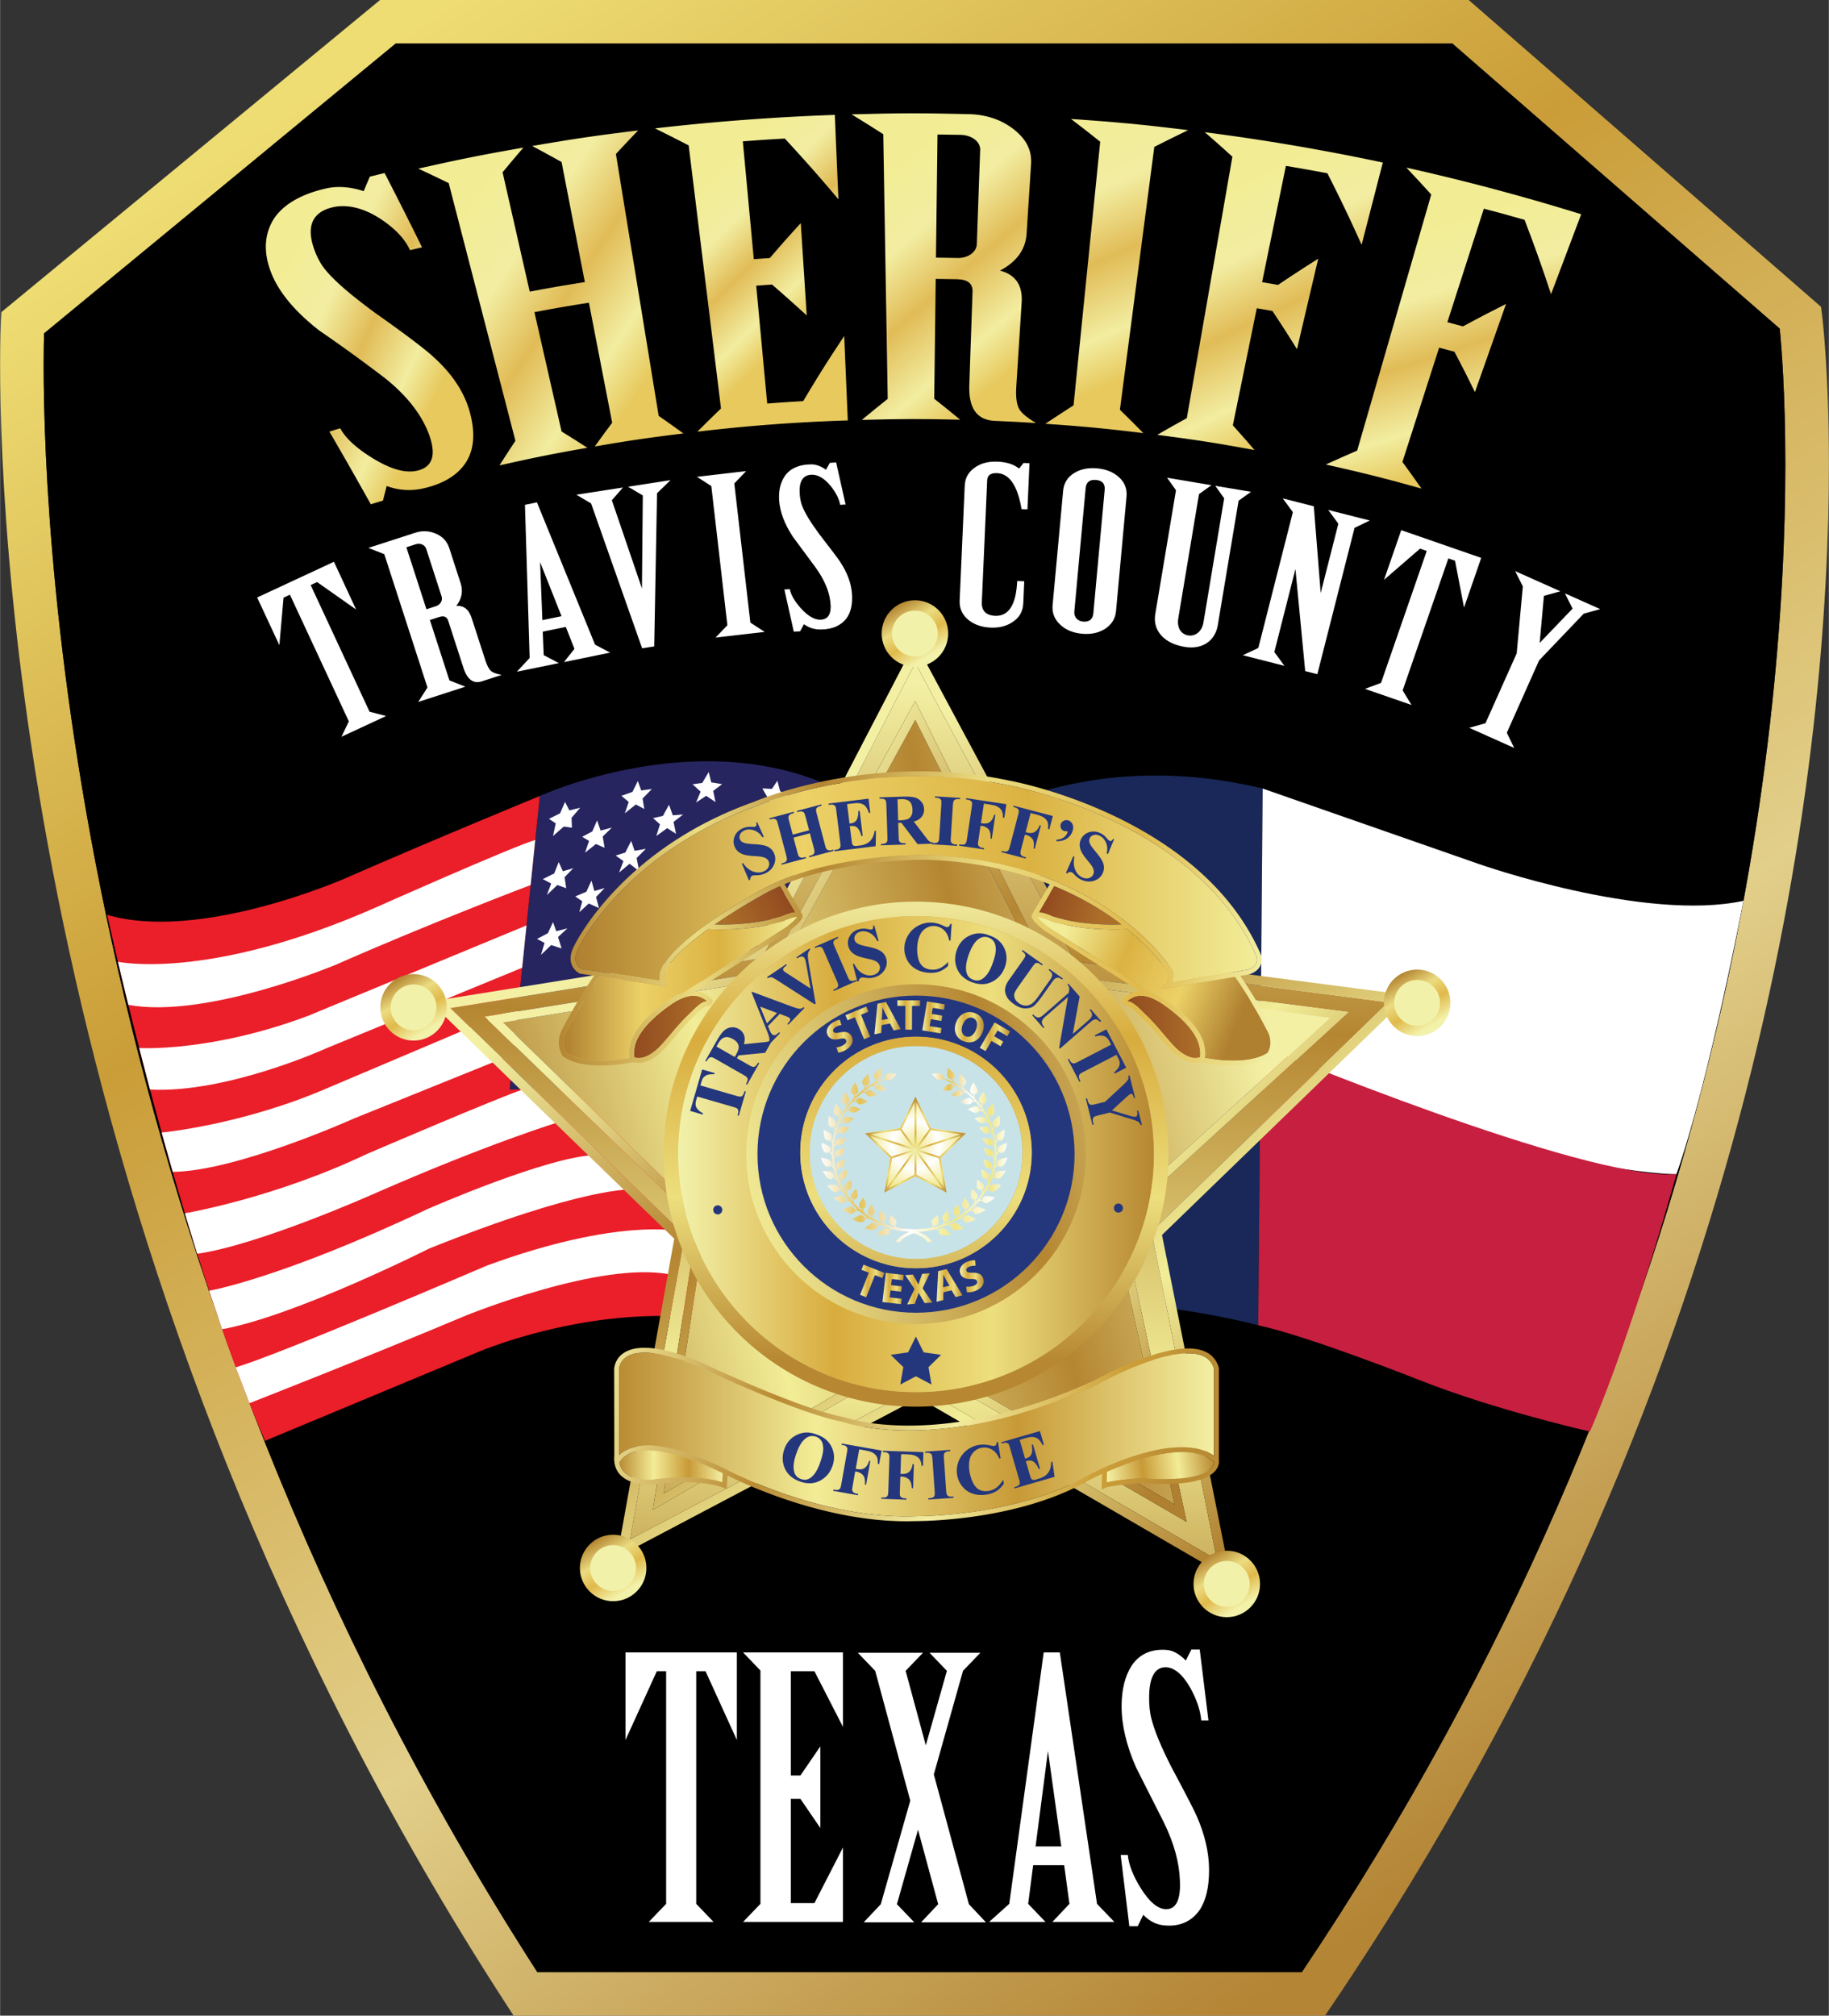 <svg height="2500" viewBox="0 0 377.99 416.52" width="2269" xmlns="http://www.w3.org/2000/svg" xmlns:xlink="http://www.w3.org/1999/xlink"><rect x="0" y="0" width="377.99" height="416.52" fill="#333333" stroke="none"/><linearGradient id="a" gradientUnits="userSpaceOnUse" x1="84.946" x2="326.81" y1="5.97" y2="368.067"><stop offset="0" stop-color="#eedd73"/><stop offset=".333" stop-color="#ca9d38"/><stop offset=".688" stop-color="#e2cf8a"/><stop offset="1" stop-color="#b48535"/></linearGradient><linearGradient id="b"><stop offset="0" stop-color="#f3f0a3"/><stop offset=".333" stop-color="#b58632"/><stop offset=".688" stop-color="#f2ed97"/><stop offset="1" stop-color="#af8030"/></linearGradient><linearGradient id="c" gradientUnits="userSpaceOnUse" x1="192.206" x2="185.215" xlink:href="#b" y1="141.572" y2="349.882"/><linearGradient id="d" gradientTransform="matrix(102.523 142.603 142.603 -102.523 100792.859 84822.482)" gradientUnits="userSpaceOnUse" x1="-725.804" x2="-724.804" xlink:href="#b" y1="-183.947" y2="-183.947"/><linearGradient id="e" gradientUnits="userSpaceOnUse" x1="260.73" x2="103.448" xlink:href="#b" y1="218.083" y2="259.325"/><linearGradient id="f" gradientUnits="userSpaceOnUse" x1="134.461" x2="248.054" xlink:href="#b" y1="196.464" y2="297.124"/><linearGradient id="g"><stop offset="0" stop-color="#b58632"/><stop offset=".36" stop-color="#ebdc80"/><stop offset=".645" stop-color="#e0b94b"/><stop offset="1" stop-color="#f3f2aa"/></linearGradient><linearGradient id="h" gradientUnits="userSpaceOnUse" x1="185.57" x2="191.948" xlink:href="#g" y1="125.09" y2="135.663"/><linearGradient id="i" gradientUnits="userSpaceOnUse" x1="289.376" x2="295.754" xlink:href="#g" y1="201.416" y2="211.988"/><linearGradient id="j" gradientUnits="userSpaceOnUse" x1="250.026" x2="256.405" xlink:href="#g" y1="321.488" y2="332.061"/><linearGradient id="k" gradientUnits="userSpaceOnUse" x1="123.196" x2="129.575" xlink:href="#g" y1="318.197" y2="328.77"/><linearGradient id="l" gradientUnits="userSpaceOnUse" x1="81.946" x2="88.325" xlink:href="#g" y1="202.346" y2="212.919"/><linearGradient id="m"><stop offset="0" stop-color="#924b20"/><stop offset="1" stop-color="#ac6f29"/></linearGradient><linearGradient id="n" gradientUnits="userSpaceOnUse" x1="232.936" x2="248.066" xlink:href="#m" y1="212.203" y2="212.203"/><linearGradient id="o"><stop offset="0" stop-color="#af8030"/><stop offset=".333" stop-color="#ecd167"/><stop offset=".667" stop-color="#dbb242"/><stop offset="1" stop-color="#f2ed98"/></linearGradient><linearGradient id="p" gradientUnits="userSpaceOnUse" x1="255.764" x2="218.541" xlink:href="#o" y1="211.224" y2="196.369"/><linearGradient id="q" gradientUnits="userSpaceOnUse" x1="216.132" x2="227.754" xlink:href="#m" y1="185.863" y2="188.834"/><linearGradient id="r" gradientUnits="userSpaceOnUse" x1="131.005" x2="146.146" xlink:href="#m" y1="212.203" y2="212.203"/><linearGradient id="s" gradientUnits="userSpaceOnUse" x1="116.486" x2="164.766" xlink:href="#o" y1="204.328" y2="204.328"/><linearGradient id="t" gradientUnits="userSpaceOnUse" x1="162.471" x2="150.195" xlink:href="#m" y1="185.949" y2="191.935"/><linearGradient id="u" gradientUnits="userSpaceOnUse" x1="118.906" x2="259.746" xlink:href="#o" y1="181.708" y2="181.708"/><linearGradient id="v" gradientTransform="matrix(148.09 0 0 -148.09 107599.797 -27050.857)" gradientUnits="userSpaceOnUse" x1="-725.804" x2="-724.804" y1="-183.947" y2="-183.947"><stop offset="0" stop-color="#b58632"/><stop offset=".191" stop-color="#ebdc80"/><stop offset=".365" stop-color="#b58632"/><stop offset=".598" stop-color="#ebdc80"/><stop offset=".809" stop-color="#e0b94b"/><stop offset="1" stop-color="#f3f2aa"/></linearGradient><linearGradient id="w"><stop offset="0" stop-color="#ba8c34"/><stop offset=".331" stop-color="#f3ec97"/><stop offset=".671" stop-color="#c89a37"/><stop offset="1" stop-color="#f3efa2"/></linearGradient><linearGradient id="x" gradientUnits="userSpaceOnUse" x1="250.685" x2="228.956" xlink:href="#w" y1="301.949" y2="304.512"/><linearGradient id="y" gradientUnits="userSpaceOnUse" x1="128.006" x2="149.356" xlink:href="#w" y1="303.008" y2="303.008"/><linearGradient id="z" gradientUnits="userSpaceOnUse" x1="127.916" x2="250.896" xlink:href="#w" y1="296.438" y2="296.438"/><linearGradient id="A" gradientTransform="matrix(116.505 34.951 34.951 -116.505 91113.605 4210.592)" gradientUnits="userSpaceOnUse" x1="-725.804" x2="-724.804" y1="-183.947" y2="-183.947"><stop offset="0" stop-color="#f2ec9f"/><stop offset=".322" stop-color="#b98a33"/><stop offset=".622" stop-color="#f2ec9f"/><stop offset=".872" stop-color="#cea039"/><stop offset="1" stop-color="#ba8c34"/></linearGradient><linearGradient id="B"><stop offset="0" stop-color="#f2f2ab"/><stop offset=".328" stop-color="#d8ac3d"/><stop offset=".659" stop-color="#eddf7d"/><stop offset="1" stop-color="#b78732"/></linearGradient><linearGradient id="C" gradientUnits="userSpaceOnUse" x1="140.133" x2="238.492" xlink:href="#B" y1="238.5" y2="238.5"/><linearGradient id="D" gradientUnits="userSpaceOnUse" x1="189.312" x2="189.312" xlink:href="#B" y1="181.879" y2="281.375"/><linearGradient id="E"><stop offset="0" stop-color="#fff"/><stop offset=".222" stop-color="#e4c35a"/><stop offset=".508" stop-color="#fff"/><stop offset=".772" stop-color="#f0e683"/><stop offset="1" stop-color="#fff"/></linearGradient><linearGradient id="F" gradientUnits="userSpaceOnUse" x1="169.665" x2="205.563" xlink:href="#E" y1="238.626" y2="238.626"/><linearGradient id="G" gradientUnits="userSpaceOnUse" x1="192.604" x2="208.186" xlink:href="#E" y1="234.22" y2="234.22"/><radialGradient id="H" cx="189.199" cy="236.538" gradientUnits="userSpaceOnUse" r="10.162"><stop offset="0" stop-color="#f0e683"/><stop offset=".476" stop-color="#fff"/><stop offset="1" stop-color="#f0e683"/></radialGradient><radialGradient id="I" cx="188.983" cy="237.854" gradientUnits="userSpaceOnUse" r="11.128" xlink:href="#B"/><linearGradient id="J" gradientUnits="userSpaceOnUse" x1="170.863" x2="176.215" xlink:href="#B" y1="214.113" y2="214.113"/><linearGradient id="K" gradientUnits="userSpaceOnUse" x1="174.718" x2="179.83" xlink:href="#B" y1="211.37" y2="211.37"/><linearGradient id="L" gradientUnits="userSpaceOnUse" x1="180.718" x2="186.151" xlink:href="#B" y1="210.396" y2="210.396"/><linearGradient id="M" gradientUnits="userSpaceOnUse" x1="185.47" x2="190.138" xlink:href="#B" y1="209.739" y2="209.739"/><linearGradient id="N" gradientUnits="userSpaceOnUse" x1="190.596" x2="195.269" xlink:href="#B" y1="210.244" y2="210.244"/><linearGradient id="O" gradientUnits="userSpaceOnUse" x1="197.336" x2="203.333" xlink:href="#B" y1="212.269" y2="212.269"/><linearGradient id="P" gradientUnits="userSpaceOnUse" x1="202.493" x2="208.746" xlink:href="#B" y1="214.248" y2="214.248"/><linearGradient id="Q" gradientUnits="userSpaceOnUse" x1="177.743" x2="182.784" xlink:href="#B" y1="264.699" y2="264.699"/><linearGradient id="R" gradientUnits="userSpaceOnUse" x1="182.371" x2="186.771" xlink:href="#B" y1="266.265" y2="266.265"/><linearGradient id="S" gradientUnits="userSpaceOnUse" x1="187.093" x2="192.696" xlink:href="#B" y1="266.326" y2="266.326"/><linearGradient id="T" gradientUnits="userSpaceOnUse" x1="193.558" x2="198.927" xlink:href="#B" y1="265.614" y2="265.614"/><linearGradient id="U" gradientUnits="userSpaceOnUse" x1="198.35" x2="203.31" xlink:href="#B" y1="263.726" y2="263.726"/><linearGradient id="V"><stop offset=".021" stop-color="#f2ed95"/><stop offset=".291" stop-color="#f2eda1"/><stop offset=".545" stop-color="#e1bc57"/><stop offset=".818" stop-color="#f2eda0"/><stop offset="1" stop-color="#e7c95e"/></linearGradient><linearGradient id="W" gradientUnits="userSpaceOnUse" x1="56.358" x2="92.358" xlink:href="#V" y1="59.868" y2="76.645"/><linearGradient id="X" gradientUnits="userSpaceOnUse" x1="93.558" x2="136.548" xlink:href="#V" y1="45.549" y2="74.209"/><linearGradient id="Y" gradientUnits="userSpaceOnUse" x1="142.537" x2="167.003" xlink:href="#V" y1="40.48" y2="65.296"/><linearGradient id="Z" gradientUnits="userSpaceOnUse" x1="178.631" x2="210.088" xlink:href="#V" y1="38.87" y2="75.569"/><linearGradient id="aa" gradientUnits="userSpaceOnUse" x1="217.415" x2="238.735" xlink:href="#V" y1="26.961" y2="75.194"/><linearGradient id="ab" gradientUnits="userSpaceOnUse" x1="251.313" x2="274.031" xlink:href="#V" y1="38.88" y2="85.366"/><linearGradient id="ac" gradientUnits="userSpaceOnUse" x1="292.853" x2="307.882" xlink:href="#V" y1="46.618" y2="93.453"/><path d="m376.36 63.4-72.82-63.4h-225.01l-78.27 64.5-.1 1.98c0 .07-.16 3.18-.16 8.93 0 18.77 1.64 65.66 15.55 126.81 13.91 61.14 40.1 136.55 89.25 212.25l1.33 2.05h167.71l1.34-1.98c45.54-67.27 71.25-132.77 85.57-188.52s17.24-101.75 17.24-130.08c0-19.54-1.39-30.69-1.41-30.85zm-24.33 160.4c-13.95 54.34-38.91 118.11-82.98 183.73h-158.01c-47.6-73.94-73.11-147.52-86.71-207.3-13.73-60.32-15.33-106.57-15.33-124.81 0-2.79.04-4.93.07-6.36v-.16l72.69-59.9h218.41l67.65 58.9c.37 3.7 1.16 13.44 1.16 28.05.01 27.72-2.86 72.97-16.95 127.85z" fill="url(#a)"/><path d="m300.17 9h-218.41l-72.68 59.9v.16c-.04 1.43-.08 3.56-.08 6.36 0 18.24 1.6 64.49 15.33 124.82 13.6 59.78 39.11 133.36 86.71 207.3h158.01c44.07-65.62 69.03-129.4 82.98-183.73 14.09-54.88 16.96-100.13 16.96-127.85 0-14.62-.8-24.35-1.16-28.05z"/><path d="m111.55 164.49s39.9-18.32 69.73 3.58l-6.29 55.69-69.67 1.4z" fill="#272560"/><path d="m111.55 164.49s-22.08 9.06-40.14 16.98c0 0-30.06 13.28-49.28 7.57 0 0 14.62 67.11 32.62 108.7l44.04-18.35s32.33-13.98 60.99-3.67l-6.47-51.53-47.99.96z" fill="#ea1f29"/><path d="m24.35 198.74s18.51 4.05 53-11.09c0 0 28.19-12.55 33.26-14.08l-.96 9.32s-20.54 7.78-39.99 16.35c0 0-26.9 11.39-43.16 8.41zm4.4 17.83s14.82.9 34.97-6.68l45.08-18.66-.9 8.75-40.42 16.62s-20.53 9.37-36.5 8.55zm4.64 17.46s16.82-1.53 34.88-9.45l38.8-16.44-1 9.69-32.91 13.29s-24.28 10.92-37.48 11.04zm4.79 16.69s18.31-3.07 37.65-12.27c0 0 27.15-11.65 32.27-13.34l7.57 6.7s-14.35 4.31-38.75 15.03c0 0-23.63 10.5-36.19 12.24zm5.02 16s14.46-2.41 45.1-16.86c0 0 25.17-11.07 34.95-11.18l7.46 7.11s-9.9-.7-42.06 12.23c0 0-27.52 13.87-42.77 16.66zm5.5 15.83 2.83 7.41s22.21-8.65 44.69-18.09c0 0 27.96-11.42 42.29-8.5l1.75-8.97s-12.58-2.8-39.61 7.11c0 0-42.97 18.43-51.95 21.04zm68.06-116.84-1.02 2.36-2.3 1.14 1.4.93-.56 2.62 2.22-1.95 1.69.23-.08-2.04 1.79-2.09-2.24.55zm15.05-4.31-1.11 2.24-2.28.81 1.51 1.27-.8 2.34 2.26-1.82 1.76.93-.36-2.16 1.92-1.96-2.2.29zm14.65-1.86-1.33 2.24-2.01.29 1.67 1.52-.94 2.25 2.08-1.39 1.94 1.29-.48-2.3 1.84-1.4-2.25-.37zm14.19 1.8-1.12 1.68-1.98-.1 1.55 2.71 4.61-.7-2.49-1.44zm-22.4 4.96-1.25 2.3-2.04.46 1.43 1.28-.76 2.42 2.25-1.63 1.83 1.17-.52-2.45 1.98-1.54-2.13.17zm-7.81 7.47-1.22 2.41-1.99.61 1.61 1.16-.91 2.36 2.18-1.82 1.99 1.55-.54-2.73 1.9-1.9-2.32.4zm-7.05-4.24-.99 2.28-2.09 1.11 1.42.85-.83 2.43 2.25-1.79 1.79.78-.38-2.33 1.88-1.84-2.33.61zm-7.93 8.61-.94 2.36-2.34 1.16 1.72.92-.89 2.38 2.16-2.08 1.84.66-.34-2.27 1.8-1.86-2.16.63zm6.77 3.84-1.06 2.3-2.3.96 1.46 1.01-.61 2.25 1.95-1.8 2.12.95-.62-2.28 1.79-1.86-2.13.61zm-7.95 8.57-1.05 2.29-2.25 1.18 1.55.83-.74 2.47 2.11-2.03 2.15.7-.73-2.36 1.93-1.79-2.3.59z" fill="#fff"/><path d="m194.56 173.2s25.86-20.04 66.41-10.25l-.93 110.91s-34.25-9.32-54.52-1.17z" fill="#192858"/><path d="m260.96 162.95 44.74 15.61s34.13 12.02 54.63 7.59c0 0-7.1 37.26-13.85 56.49 0 0-30.49.24-85.96-26.56z" fill="#fff"/><path d="m346.48 242.64s-8.97 32.56-17.88 53.18c0 0-19.4-4.37-35.3-10.66 0 0-22.76-9.03-33.26-11.3l.49-57.78c-.01 0 66.78 27.9 85.95 26.56z" fill="#c71f3f"/><path d="m286.92 207.12-64.69-8.42-33.07-61.69-31.69 60.98-64.41 10.33 48.43 46.96-11.29 62.81 59.72-31.51 61.59 35.75-13.53-67.8zm-41.69 107.35-57.17-33.18-53.14 30.69 8.74-56.36.45-2.93-43.95-42.61 58.58-9.4.84-1.54 29.56-54.29 28.17 56.42 61.37 7.87-46.89 42.88z" fill="url(#c)"/><path d="m291.29 205.68-51.14 49.52 14.19 71.08-64.46-37.42-62.38 32.91 11.84-65.8-50.54-48.99 67.36-10.81 32.09-61.77.88-1.68 34.38 64.13zm-53.31 48.85 48.94-47.41-64.69-8.42-33.07-61.69-31.69 60.98-64.41 10.33 48.43 46.96-11.29 62.81 59.72-31.51 61.59 35.75z" fill="url(#d)"/><path d="m274.84 210.36-44.95 41.07 12.87 59.45-54.66-31.58-50.95 29.32 8.83-56.54-42.12-40.83 56.02-8.99 29.28-53.5 27.04 54.12z" fill="url(#e)"/><path d="m278.68 209.14-46.89 42.88 13.44 62.45-57.17-33.18-53.14 30.69 8.74-56.36.45-2.93-43.95-42.61 58.58-9.4.84-1.54 29.56-54.29 28.17 56.42zm-48.79 42.29 44.95-41.07-58.64-7.48-27.04-54.12-29.28 53.5-56.02 8.99 42.12 40.83-8.83 56.54 50.95-29.32 54.66 31.58z" fill="url(#f)"/><circle cx="189.08" cy="130.91" fill="url(#h)" r="6.87"/><circle cx="189.07" cy="130.92" fill="#f2f1a9" r="4.74"/><circle cx="292.89" cy="207.23" fill="url(#i)" r="6.87"/><circle cx="292.88" cy="207.24" fill="#f2f1a9" r="4.74"/><circle cx="253.54" cy="327.31" fill="url(#j)" r="6.87"/><circle cx="253.53" cy="327.31" fill="#f2f1a9" r="4.74"/><circle cx="126.71" cy="324.01" fill="url(#k)" r="6.87"/><circle cx="126.7" cy="324.02" fill="#f2f1a9" r="4.74"/><circle cx="85.46" cy="208.16" fill="url(#l)" r="6.87"/><circle cx="85.45" cy="208.17" fill="#f2f1a9" r="4.74"/><path d="m247.95 216.54c.07.38.12.85.12 1.24 0 .26-.03.49-.07.61l-.05.11c-.29.09-.58.14-.87.14-.8 0-1.65-.32-2.44-.81-.8-.49-1.53-1.14-2.09-1.74-2.02-2.17-3.78-4.6-6.06-6.68-.3-.27-.82-.84-1.39-1.35-.29-.25-.59-.5-.9-.7s-.62-.36-.98-.42c-.12-.02-.21-.04-.28-.06l.11-.1c.21-.18.53-.37.78-.5.13-.07.24-.13.32-.17l.11-.05c.5-.21 1.01-.3 1.53-.3 1.64 0 3.41.94 4.83 1.95 2.78 1.95 6.15 4.85 7.15 8.02.03.09.11.42.18.81z" fill="url(#n)"/><path d="m261.77 212.72-.01-.02-.01-.02s-.16-.32-.47-.9c-.3-.58-.76-1.42-1.34-2.44a100.11 100.11 0 0 0 -4.69-7.49l-15.51 2.61-.17.03 1.45-1.18.02-.03c.03-.04.08-.12.14-.26.12-.27.26-.78.26-1.64 0-.12-.01-.25-.02-.39l-.04-.07c-.09-.13-.21-.31-.38-.55-.33-.48-.85-1.17-1.55-2.01-1.39-1.67-3.51-3.93-6.48-6.36-.92.05-1.87.07-2.84.07-4.18 0-8.73-.44-12.99-1.76l-.04-.02-.04-.02c-.29-.15-.82-.36-1.35-.53s-1.08-.28-1.4-.28c.07.1.17.24.33.41.35.4.95.94 1.83 1.64l21.33 13.6c.78.25 1.53.61 2.22 1.02.42.24.81.5 1.18.76 2.83 2.02 6.36 4.94 7.53 8.54.05.17.13.51.2.94.08.42.14.93.14 1.41 0 .24-.01.47-.06.7l-.04.15c.33.06.75.13 1.26.2 1.23.18 2.89.36 4.65.36 2.57 0 5.31-.4 7.13-1.64l.04-.06c.05-.1.13-.25.21-.44.16-.39.32-.96.32-1.64 0-.76-.19-1.67-.81-2.69z" fill="url(#p)"/><path d="m217.47 189.36c-.37-.19-.9-.4-1.47-.58-.44-.13-.87-.22-1.29-.27l3.16-5.41c5.77 2.37 10.35 5.21 13.88 7.93-.54.02-1.07.04-1.62.04-4.1.01-8.55-.43-12.66-1.71z" fill="url(#q)"/><path d="m145.78 206.59c.15.1.27.2.37.29-.08.02-.17.04-.29.06-.36.06-.67.22-.99.42-.46.3-.9.7-1.31 1.09-.39.39-.75.76-.97.96-2.28 2.08-4.04 4.51-6.06 6.68-.56.6-1.29 1.25-2.09 1.74-.79.49-1.64.81-2.44.81-.3 0-.59-.05-.87-.14l-.02-.03c-.06-.1-.11-.37-.1-.69 0-.39.05-.86.12-1.24.07-.39.15-.72.18-.81 1-3.17 4.37-6.07 7.15-8.02 1.42-1.01 3.19-1.95 4.83-1.95.52 0 1.03.09 1.53.3l.05.02c.16.08.57.28.91.51z" fill="url(#r)"/><path d="m163.37 189.74c-.53.17-1.06.38-1.35.53l-.04.02-.04.02c-4.24 1.33-8.79 1.76-12.96 1.76-.91 0-1.79-.02-2.65-.06-2.38 1.71-4.66 3.55-6.33 5.3-1.72 1.78-2.76 3.5-2.74 4.73 0 .34.07.65.21.94l.42.85-14.01-2.05c-2.98 4.32-5.17 8.27-6.08 9.99-.31.59-.47.91-.47.91l-.01.02-.01.02c-.63 1.03-.81 1.94-.82 2.7 0 1.1.42 1.9.57 2.13 1.82 1.24 4.57 1.64 7.14 1.64 2.5 0 4.79-.36 5.91-.56-.07-.27-.1-.56-.1-.85 0-.48.06-.99.13-1.41.08-.43.16-.77.21-.94 1.17-3.6 4.7-6.52 7.53-8.54.37-.26.76-.52 1.18-.76.69-.41 1.44-.77 2.22-1.02l21.33-13.6c.83-.66 1.4-1.17 1.76-1.56.2-.2.32-.37.4-.49-.32 0-.87.11-1.4.28z" fill="url(#s)"/><path d="m161.21 183.11 3.16 5.4c-.42.05-.85.14-1.29.27-.57.18-1.1.39-1.47.58-4.1 1.28-8.54 1.71-12.63 1.71-.44 0-.85-.02-1.28-.02 2.42-1.67 4.84-3.18 6.74-4.31 1.11-.66 2.05-1.2 2.71-1.57.66-.38 1.04-.58 1.04-.58.97-.53 1.98-1.02 3.02-1.48z" fill="url(#t)"/><path d="m136.32 202.59-12.61-1.84-3.57-.52c-.11-.07-.36-.23-.61-.51-.31-.36-.61-.88-.62-1.66 0-.58.17-1.31.68-2.23l.01-.01v-.01l.03-.05c.54-1.11 10.15-19.8 36.57-29.14h.01l.02-.01s.05-.02.16-.07c1.61-.67 15.29-6.15 33.69-6.15 5.7 0 11.85.52 18.24 1.88h.01s.15.03.43.08c2.14.43 11.92 2.57 22.62 7.92s22.31 13.9 28.17 27.1l.01.01c.01.02.19.45.19.95 0 .35-.08.72-.34 1.08-.25.35-.71.71-1.54.98l-2.47.42-13.16 2.21c.11-.4.2-.93.2-1.64 0-.18-.01-.37-.02-.57l-.01-.12-.06-.11c-.02-.04-2.7-4.44-8.88-9.47-3.81-3.1-8.95-6.41-15.61-9.1-7.01-2.85-15.71-4.97-26.31-5.35h-.36c-2.49 0-17.9.2-29.98 5.35-1.2.52-2.37 1.08-3.5 1.7-.04.02-6.15 3.33-11.83 7.39-2.45 1.76-4.83 3.66-6.61 5.52-1.77 1.87-2.99 3.67-3.01 5.42 0 .19.03.37.06.55z" fill="url(#u)"/><path d="m216 188.78c.57.18 1.1.39 1.47.58 4.11 1.28 8.56 1.72 12.66 1.71.55 0 1.08-.02 1.62-.04-3.53-2.72-8.11-5.56-13.88-7.93l-3.16 5.41c.42.05.85.14 1.29.27zm32.07 29c0-.39-.05-.86-.12-1.24-.07-.39-.15-.72-.18-.81-1-3.17-4.37-6.07-7.15-8.02-1.42-1.01-3.19-1.95-4.83-1.95-.52 0-1.03.09-1.53.3l-.11.05c-.08.04-.19.1-.32.17-.25.13-.57.32-.78.5l-.11.1c.07.02.16.04.28.06.36.06.67.22.98.42s.61.45.9.7c.57.51 1.09 1.08 1.39 1.35 2.28 2.08 4.04 4.51 6.06 6.68.56.6 1.29 1.25 2.09 1.74.79.49 1.64.81 2.44.81.29 0 .58-.05.87-.14l.05-.11c.04-.12.07-.35.07-.61zm14.19-.73c.16-.39.32-.96.32-1.64 0-.76-.19-1.67-.81-2.69l-.01-.02-.01-.02s-.16-.32-.47-.9c-.3-.58-.76-1.42-1.34-2.44a100.11 100.11 0 0 0 -4.69-7.49l-15.51 2.61-.17.03 1.45-1.18.02-.03c.03-.04.08-.12.14-.26.12-.27.26-.78.26-1.64 0-.12-.01-.25-.02-.39l-.04-.07c-.09-.13-.21-.31-.38-.55-.33-.48-.85-1.17-1.55-2.01-1.39-1.67-3.51-3.93-6.48-6.36-.92.05-1.87.07-2.84.07-4.18 0-8.73-.44-12.99-1.76l-.04-.02-.04-.02c-.29-.15-.82-.36-1.35-.53s-1.08-.28-1.4-.28c.07.1.17.24.33.41.35.4.95.94 1.83 1.64l21.33 13.6c.78.25 1.53.61 2.22 1.02.42.24.81.5 1.18.76 2.83 2.02 6.36 4.94 7.53 8.54.05.17.13.51.2.94.08.42.14.93.14 1.41 0 .24-.01.47-.06.7l-.04.15c.33.06.75.13 1.26.2 1.23.18 2.89.36 4.65.36 2.57 0 5.31-.4 7.13-1.64l.04-.06c.05-.1.13-.25.21-.44zm-97.89-28.54-3.16-5.4c-1.04.46-2.05.95-3.02 1.48 0 0-.38.2-1.04.58-.66.37-1.6.91-2.71 1.57-1.9 1.13-4.32 2.64-6.74 4.31.43 0 .84.02 1.28.02 4.09 0 8.53-.43 12.63-1.71.37-.19.9-.4 1.47-.58.44-.13.87-.22 1.29-.27zm-25.1 8.11c1.78-1.86 4.16-3.76 6.61-5.52 5.68-4.06 11.79-7.37 11.83-7.39 1.13-.62 2.3-1.18 3.5-1.7 12.08-5.15 27.49-5.35 29.98-5.35h.36c10.6.38 19.3 2.5 26.31 5.35 6.66 2.69 11.8 6 15.61 9.1 6.18 5.03 8.86 9.43 8.88 9.47l.06.11.01.12c.01.2.02.39.02.57 0 .71-.09 1.24-.2 1.64l13.16-2.21 2.47-.42c.83-.27 1.29-.63 1.54-.98.26-.36.34-.73.34-1.08 0-.5-.18-.93-.19-.95l-.01-.01c-5.86-13.2-17.47-21.75-28.17-27.1s-20.48-7.49-22.62-7.92c-.28-.05-.43-.08-.43-.08h-.01c-6.39-1.36-12.54-1.88-18.24-1.88-18.4 0-32.08 5.48-33.69 6.15-.11.05-.16.07-.16.07l-.02.01h-.01c-26.42 9.34-36.03 28.03-36.57 29.14l-.03.05v.01l-.01.01c-.51.92-.68 1.65-.68 2.23.01.78.31 1.3.62 1.66.25.28.5.44.61.51l3.57.52 12.61 1.84c-.03-.18-.06-.36-.06-.55.02-1.75 1.24-3.55 3.01-5.42zm2.01 8.49 21.33-13.6c.83-.66 1.4-1.17 1.76-1.56.2-.2.32-.37.4-.49-.32 0-.87.11-1.4.28s-1.06.38-1.35.53l-.04.02-.04.02c-4.24 1.33-8.79 1.76-12.96 1.76-.91 0-1.79-.02-2.65-.06-2.38 1.71-4.66 3.55-6.33 5.3-1.72 1.78-2.76 3.5-2.74 4.73 0 .34.07.65.21.94l.42.85-14.01-2.05c-2.98 4.32-5.17 8.27-6.08 9.99-.31.59-.47.91-.47.91l-.01.02-.01.02c-.63 1.03-.81 1.94-.82 2.7 0 1.1.42 1.9.57 2.13 1.82 1.24 4.57 1.64 7.14 1.64 2.5 0 4.79-.36 5.91-.56-.07-.27-.1-.56-.1-.85 0-.48.06-.99.13-1.41.08-.43.16-.77.21-.94 1.17-3.6 4.7-6.52 7.53-8.54.37-.26.76-.52 1.18-.76.69-.41 1.44-.77 2.22-1.02zm5.56 2.56c-.23.13-.49.2-.83.26-.13.01-.35.11-.59.27-.24.15-.51.37-.77.61-.53.47-1.03 1.01-1.39 1.34-2.18 1.99-3.92 4.39-6 6.62-.61.66-1.4 1.36-2.29 1.91-.9.55-1.91.95-2.97.96-.35 0-.7-.06-1.05-.16-.57.12-3.47.71-6.75.71-2.7-.01-5.66-.39-7.79-1.86l-.07-.05-.05-.07c-.03-.05-.79-1.11-.8-2.79 0-.92.24-2.02.94-3.18.01-.02 2.47-4.94 6.34-10.62l-2.94-.43-.07-.03c-.03-.02-.48-.24-.93-.73-.46-.49-.92-1.28-.92-2.37 0-.77.23-1.66.79-2.69.03-.06 9.54-19.92 37.14-29.68.3-.13 14.59-6.3 34.24-6.3 5.75 0 11.97.53 18.43 1.9.06.01 9.81 1.74 21.17 7.05 5.68 2.65 11.77 6.21 17.25 10.9 5.47 4.69 10.33 10.51 13.53 17.72l.01.01c.02.06.28.6.28 1.36 0 .5-.12 1.11-.53 1.66-.4.56-1.07 1.05-2.07 1.37l-.03.01-1.78.29c3.86 5.66 6.3 10.56 6.31 10.58.69 1.16.93 2.25.93 3.17 0 1.69-.77 2.75-.81 2.8l-.04.07-.07.05c-2.13 1.47-5.08 1.85-7.78 1.86-3.28 0-6.18-.59-6.75-.71-.35.1-.7.16-1.05.16-1.06-.01-2.07-.41-2.97-.96a11.27 11.27 0 0 1 -2.29-1.91c-2.08-2.23-3.82-4.63-6-6.62-.27-.25-.62-.61-1-.98s-.8-.74-1.16-.97c-.24-.16-.46-.26-.59-.27-.25-.04-.47-.09-.65-.17s-.35-.18-.48-.37a.798.798 0 0 1 -.13-.42c0-.2.07-.36.15-.49s.18-.23.28-.33c.21-.19.45-.36.68-.5.47-.29.92-.5.93-.51h.02c.52-.22 1.05-.31 1.58-.35l-19.56-12.46-.02-.02c-1.38-1.1-2.11-1.82-2.46-2.4-.11-.2-.19-.39-.19-.63 0-.14.03-.29.12-.42l.06-.07h-.01l3.55-6.06c-6.81-2.7-15.2-4.7-25.42-5.07h-.33c-2.39-.01-17.32.22-29.05 5.05l3.55 6.08-.01.01.06.06c.09.13.12.28.12.42 0 .24-.08.43-.19.63-.12.2-.28.4-.49.63-.42.47-1.05 1.04-1.97 1.77l-.02.02-19.56 12.46c.53.04 1.06.13 1.58.35h.01c.02.01.79.36 1.37.81.2.15.38.31.53.53.07.13.15.29.15.49 0 .14-.05.3-.13.42s-.19.21-.3.28zm-.98-.73c.12-.02.21-.04.29-.06-.1-.09-.22-.19-.37-.29-.34-.23-.75-.43-.91-.51l-.05-.02c-.5-.21-1.01-.3-1.53-.3-1.64 0-3.41.94-4.83 1.95-2.78 1.95-6.15 4.85-7.15 8.02-.03.09-.11.42-.18.81-.07.38-.12.85-.12 1.24-.01.32.04.59.1.69l.02.03c.28.09.57.14.87.14.8 0 1.65-.32 2.44-.81.8-.49 1.53-1.14 2.09-1.74 2.02-2.17 3.78-4.6 6.06-6.68.22-.2.58-.57.97-.96.41-.39.85-.79 1.31-1.09.32-.2.63-.36.99-.42z" fill="url(#v)"/><path d="m232.34 305.76c-.87.1-1.77.21-2.54.34-.39.07-.74.13-1.04.2l-.04.01.06-2.2c1.18-.52 2.54-1.08 4.03-1.62 3.55-1.3 7.76-2.43 11.43-2.43 2.66 0 5.01.6 6.68 2.09-.02.19-.08.43-.22.7-.29.53-.94 1.22-2.47 1.8-1.53.57-3.94 1.01-7.64 1.01-1.43 0-3.05-.06-4.88-.21h-.08s-1.57.12-3.29.31z" fill="url(#x)"/><path d="m141.47 305.3c-1.86 0-4.03.13-6.55.46h-.03c-.09.01-.33.02-.65.02-.85.01-2.36-.09-3.66-.61-.65-.26-1.24-.62-1.7-1.11-.43-.46-.73-1.03-.87-1.79.13-.26.41-.71.96-1.16.84-.69 2.31-1.39 4.9-1.4 3.2 0 8.11 1.11 15.49 4.7l-.09 1.89c-1.12-.37-3.66-1-7.8-1z" fill="url(#y)"/><path d="m187.8 295.59c9.06 0 22.38-1.89 39.04-9.55h.02l.01-.01.5-.28c1.14-.61 4.11-2.14 7.59-3.52 3.47-1.38 7.46-2.59 10.58-2.58 1.38 0 2.57.23 3.47.74s1.54 1.27 1.89 2.45v18.02c-1.84-1.31-4.18-1.8-6.66-1.8-4.43 0-9.39 1.53-13.27 3.06-3.88 1.52-6.67 3.04-6.68 3.04l-.01.01c-7 3.98-15.32 6.02-22.08 7.06-6.75 1.04-11.94 1.09-12.68 1.09h-.11c-.71.03-1.42.04-2.13.04-9.49 0-18.79-2.42-25.71-4.85a100.37 100.37 0 0 1 -8.33-3.33c-1-.46-1.78-.84-2.31-1.1-.27-.13-.47-.24-.61-.31-.13-.07-.2-.1-.2-.1l-.01-.01c-3.82-1.87-7.01-3.11-9.68-3.88s-4.83-1.07-6.56-1.07c-2.86 0-4.61.83-5.63 1.7-.1.1-.2.19-.29.28l-.03-17.69c0-.01 0-.22.08-.55.12-.5.42-1.22 1.16-1.82s1.96-1.12 4.03-1.12c2.39 0 5.9.71 10.96 2.79.16.08 5.19 2.47 11.41 5.09 6.31 2.65 13.82 5.53 18.77 6.46.37.14 5.09 1.74 13.47 1.74z" fill="url(#z)"/><path d="m128.97 301.11c-.55.45-.83.9-.96 1.16.14.76.44 1.33.87 1.79.46.49 1.05.85 1.7 1.11 1.3.52 2.81.62 3.66.61.32 0 .56-.01.65-.02h.03c2.52-.33 4.69-.46 6.55-.46 4.14 0 6.68.63 7.8 1l.09-1.89c-7.38-3.59-12.29-4.7-15.49-4.7-2.59.01-4.06.71-4.9 1.4zm121.73 1.74c.14-.27.2-.51.22-.7-1.67-1.49-4.02-2.09-6.68-2.09-3.67 0-7.88 1.13-11.43 2.43-1.49.54-2.85 1.1-4.03 1.62l-.06 2.2.04-.01c.3-.07.65-.13 1.04-.2.77-.13 1.67-.24 2.54-.34 1.72-.19 3.29-.31 3.29-.31h.08c1.83.15 3.45.21 4.88.21 3.7 0 6.11-.44 7.64-1.01 1.53-.58 2.18-1.27 2.47-1.8zm.2-1.99v-18.02c-.35-1.18-.99-1.94-1.89-2.45s-2.09-.74-3.47-.74c-3.12-.01-7.11 1.2-10.58 2.58a77.728 77.728 0 0 0 -7.59 3.52l-.5.28-.01.01h-.02c-16.66 7.66-29.98 9.55-39.04 9.55-8.38 0-13.1-1.6-13.47-1.74-4.95-.93-12.46-3.81-18.77-6.46-6.22-2.62-11.25-5.01-11.41-5.09-5.06-2.08-8.57-2.79-10.96-2.79-2.07 0-3.29.52-4.03 1.12s-1.04 1.32-1.16 1.82c-.08.33-.08.54-.08.55l.03 17.69c.09-.09.19-.18.29-.28 1.02-.87 2.77-1.7 5.63-1.7 1.73 0 3.89.3 6.56 1.07s5.86 2.01 9.68 3.88l.01.01s.07.03.2.1c.14.07.34.18.61.31.53.26 1.31.64 2.31 1.1 2 .91 4.87 2.12 8.33 3.33 6.92 2.43 16.22 4.85 25.71 4.85.71 0 1.42-.01 2.13-.04h.11c.74 0 5.93-.05 12.68-1.09 6.76-1.04 15.08-3.08 22.08-7.06l.01-.01c.01 0 2.8-1.52 6.68-3.04 3.88-1.53 8.84-3.06 13.27-3.06 2.48 0 4.82.49 6.66 1.8zm1.03 1.06v.06c0 .33-.07.82-.35 1.34s-.77 1.08-1.57 1.57c-1.59.99-4.38 1.77-9.42 1.77-1.45 0-3.08-.06-4.92-.21-.17.02-1.27.1-2.59.24-1.44.15-3.14.36-4.09.59-.27.06-.49.13-.58.17l-.73.35.09-3.23c-1.13.52-2.02.96-2.52 1.22-.31.16-.48.25-.48.25-14.34 8.13-33.69 8.27-35.25 8.28h-.09c-.72.02-1.44.04-2.15.04-17.14-.01-33.46-7.72-36.94-9.46l-.15 2.86-.67-.31h-.02l-.08-.04c-.07-.03-.19-.07-.34-.12-.32-.11-.8-.26-1.46-.4-1.32-.29-3.35-.59-6.15-.59-1.82 0-3.96.13-6.43.46h-.03c-.01 0-.3.02-.77.02-.69 0-1.77-.05-2.89-.32-1.13-.28-2.32-.78-3.2-1.72-.58-.62-1.01-1.44-1.16-2.46v-.01l-.01-.03-.04-.01.04-.09c-.04-.24-.06-.48-.06-.73 0-.2.01-.4.03-.61l-.03-17.8c0-.11.01-1.21.83-2.33.82-1.13 2.47-2.17 5.44-2.16 2.59 0 6.21.76 11.35 2.87h.01l.02.01s.31.15.89.42a314.891 314.891 0 0 0 10.49 4.66c6.29 2.65 13.82 5.52 18.6 6.41l.04.01.04.01.05.02.15.05c.14.04.35.11.64.19.56.15 1.4.37 2.52.58 2.23.42 5.53.85 9.81.85 8.92 0 22.08-1.85 38.61-9.45.21-.11 3.01-1.67 6.7-3.23 3.83-1.62 8.59-3.26 12.43-3.26 1.48 0 2.84.24 3.96.87 1.12.62 1.98 1.66 2.38 3.09l.02.07v18.91c.01.07.03.17.03.33z" fill="url(#A)"/><path d="m224.09 203.72c-8.9-8.9-21.19-14.4-34.78-14.4s-25.87 5.5-34.78 14.4c-8.9 8.9-14.4 21.19-14.4 34.78s5.5 25.87 14.4 34.78c8.9 8.9 21.19 14.4 34.78 14.4s25.87-5.5 34.78-14.4c8.9-8.9 14.4-21.19 14.4-34.78s-5.5-25.87-14.4-34.78zm-34.78 69.88c-19.39 0-35.1-15.72-35.1-35.1 0-19.39 15.72-35.1 35.1-35.1v.5-.5c19.39 0 35.1 15.72 35.1 35.1 0 19.39-15.71 35.1-35.1 35.1z" fill="url(#C)"/><path d="m212.48 215.33c-5.93-5.93-14.12-9.6-23.17-9.6s-17.23 3.67-23.17 9.6c-5.93 5.93-9.6 14.12-9.6 23.17s3.67 17.23 9.6 23.17c5.93 5.93 14.12 9.6 23.17 9.6s17.23-3.67 23.17-9.6c5.93-5.93 9.6-14.12 9.6-23.17-.01-9.05-3.67-17.23-9.6-23.17zm-23.17 46.74c-13.21 0-23.92-10.71-23.92-23.92s10.71-23.92 23.92-23.92v.5-.5c13.21 0 23.92 10.71 23.92 23.92 0 13.22-10.71 23.92-23.92 23.92z" fill="#24377d"/><path d="m204.88 222.59c-3.99-3.98-9.48-6.45-15.56-6.45s-11.58 2.46-15.56 6.45-6.45 9.48-6.45 15.56 2.46 11.58 6.45 15.56 9.48 6.45 15.56 6.45 11.58-2.46 15.56-6.45 6.45-9.48 6.45-15.56a21.999 21.999 0 0 0 -6.45-15.56z" fill="#c8e3e7"/><g fill="url(#D)"><path d="m189.31 186.32v.5-.5c-28.82 0-52.18 23.36-52.18 52.18s23.36 52.18 52.18 52.18 52.18-23.36 52.18-52.18-23.36-52.18-52.18-52.18zm0 101.36c-13.59 0-25.87-5.5-34.78-14.4-8.9-8.9-14.4-21.19-14.4-34.78s5.5-25.87 14.4-34.78c8.9-8.9 21.19-14.4 34.78-14.4s25.87 5.5 34.78 14.4c8.9 8.9 14.4 21.19 14.4 34.78s-5.5 25.87-14.4 34.78c-8.91 8.9-21.19 14.4-34.78 14.4z"/><path d="m189.31 203.4v.5-.5c-19.39 0-35.1 15.72-35.1 35.1 0 19.39 15.72 35.1 35.1 35.1 19.39 0 35.1-15.72 35.1-35.1 0-19.39-15.71-35.1-35.1-35.1zm23.17 58.27c-5.93 5.93-14.12 9.6-23.17 9.6s-17.23-3.67-23.17-9.6c-5.93-5.93-9.6-14.12-9.6-23.17s3.67-17.23 9.6-23.17c5.93-5.93 14.12-9.6 23.17-9.6s17.23 3.67 23.17 9.6c5.93 5.93 9.6 14.12 9.6 23.17-.01 9.05-3.67 17.23-9.6 23.17z"/><path d="m189.31 214.24v.5-.5c-13.21 0-23.92 10.71-23.92 23.92s10.71 23.92 23.92 23.92 23.92-10.71 23.92-23.92-10.71-23.92-23.92-23.92zm15.57 39.48c-3.99 3.98-9.48 6.45-15.56 6.45s-11.58-2.46-15.56-6.45-6.45-9.48-6.45-15.56 2.46-11.58 6.45-15.56 9.48-6.45 15.56-6.45 11.58 2.46 15.56 6.45 6.45 9.48 6.45 15.56a21.999 21.999 0 0 1 -6.45 15.56z"/></g><path d="m201.99 247.9c-.16.19-.31.38-.31.38-.04-.14-.08-.28-.11-.4.07-.03.18-.08.28-.17.05-.04.09-.1.13-.15.04-.06.06-.13.07-.21s.01-.18-.01-.28c-.1-.46-.91-1.21-1.14-1.39-.02.06-.05.17-.09.3s-.08.28-.12.44c-.03.15-.06.3-.08.44s-.02.27 0 .38c.11.49.53.64.74.68.03.21.03.52 0 .73l-.2.22c-.1.11-.21.21-.21.21l-.18.18-.19.19c-.07.07-.15.14-.23.2-.15.14-.31.28-.43.38s-.2.16-.2.16c-.01-.14-.02-.29-.03-.4.1-.02.25-.08.38-.19a.63.63 0 0 0 .22-.55c-.03-.47-.69-1.33-.88-1.55-.06.11-.19.37-.32.66-.13.28-.24.61-.23.83.01.49.41.71.61.79-.02.2-.05.53-.12.72l-.49.36-.16.12c-.08.06-.17.11-.17.11s-.21.14-.41.28c-.1.07-.21.13-.29.18l-.13.08c.01-.14.02-.29.03-.4.17-.01.47-.09.63-.37.04-.08.07-.16.08-.27.05-.47-.48-1.42-.63-1.66-.04.05-.11.14-.18.25l-.25.39c-.16.26-.31.54-.34.76-.06.49.29.76.48.86-.05.2-.13.52-.23.7l-.54.29s-.09.05-.23.12-.33.16-.52.25-.39.17-.53.23c-.15.06-.24.1-.24.1.03-.14.07-.29.1-.4.1.01.27 0 .43-.07s.31-.21.38-.46c.13-.45-.23-1.47-.34-1.74-.05.04-.12.12-.21.21s-.2.2-.3.32c-.21.25-.43.5-.49.72-.14.48.16.8.33.93-.08.2-.22.48-.35.64 0 0-.14.05-.29.11-.07.03-.14.05-.2.07l-.09.03-.39.12-.15.05c-.09.03-.21.06-.33.09-.25.07-.49.13-.49.13.05-.14.11-.27.16-.38.08.02.2.03.33.02s.27-.06.39-.18a.72.72 0 0 0 .16-.24c.1-.22.11-.58.07-.94-.03-.35-.1-.69-.13-.83-.1.08-.36.26-.62.48-.12.1-.23.2-.33.31-.1.1-.18.21-.23.31-.21.45.03.81.18.96-.11.19-.3.44-.45.59l-.3.06-.09.02c-1.06.11-2.89.21-2.89.21s-2.05-.06-3.04-.18c0 0-.04-.01-.09-.02-.06-.01-.13-.02-.21-.04-.15-.03-.3-.07-.3-.07-.15-.14-.34-.4-.45-.59.15-.15.4-.51.18-.96-.05-.1-.13-.2-.23-.31-.1-.1-.22-.2-.33-.31-.26-.22-.52-.4-.62-.49-.03.14-.1.47-.13.83-.03.35-.03.72.07.94.04.1.1.18.16.24.12.12.26.17.39.18.13.02.25 0 .33-.02.05.11.11.24.16.38 0 0-.24-.07-.49-.13-.12-.03-.25-.06-.33-.09l-.15-.05-.39-.12-.05-.02-.05-.02c-.05-.02-.12-.04-.19-.07-.14-.05-.29-.11-.29-.11-.13-.16-.27-.45-.35-.64.17-.13.47-.45.33-.93-.06-.22-.28-.48-.49-.72-.1-.12-.21-.23-.3-.32s-.16-.17-.21-.21c-.11.26-.47 1.29-.34 1.74.07.25.22.39.38.46s.33.07.43.07c.03.11.07.25.1.4 0 0-.1-.04-.24-.1s-.34-.14-.53-.23-.38-.19-.52-.25c-.14-.07-.23-.12-.23-.12l-.54-.29c-.1-.18-.18-.49-.23-.7.19-.1.54-.37.49-.86-.03-.21-.17-.5-.33-.75l-.25-.39c-.08-.11-.14-.2-.18-.25-.15.24-.68 1.19-.64 1.66.01.11.04.2.08.27.16.28.47.37.63.37.01.11.02.26.03.4 0 0-.06-.03-.13-.08-.08-.05-.19-.11-.29-.18-.21-.14-.41-.28-.41-.28s-.08-.06-.17-.11l-.16-.12-.49-.36c-.07-.19-.1-.52-.12-.72.21-.07.6-.29.61-.78 0-.22-.1-.55-.23-.83-.12-.29-.25-.56-.31-.66-.19.22-.86 1.08-.89 1.55-.02.26.09.43.22.55.13.11.28.17.38.19-.01.11-.02.26-.03.4 0 0-.08-.07-.2-.17s-.27-.24-.42-.38c-.08-.07-.15-.14-.22-.21l-.19-.19-.18-.18-.21-.21-.2-.22c-.03-.2-.03-.51 0-.73.21-.04.64-.19.74-.68.02-.11.02-.24.01-.38-.02-.14-.05-.29-.08-.44-.04-.16-.08-.32-.12-.44-.04-.13-.07-.24-.09-.3-.22.19-1.04.94-1.14 1.39a.54.54 0 0 0 -.01.28c.01.08.04.15.07.21.04.06.08.11.13.16.1.09.2.14.28.17l-.11.39s-.16-.19-.31-.38c-.16-.19-.3-.39-.3-.39l-.24-.31s-.02-.03-.06-.07c-.03-.04-.08-.11-.12-.17-.08-.12-.17-.25-.17-.25 0-.2.06-.52.12-.72.22-.01.66-.1.84-.57.08-.21.07-.54.05-.86-.01-.16-.03-.3-.05-.43-.01-.13-.02-.23-.03-.29-.25.15-1.18.78-1.35 1.22-.1.24-.06.44.03.59s.22.24.31.29c-.04.11-.1.24-.17.38 0 0-.05-.09-.13-.22s-.19-.3-.28-.48c-.1-.18-.19-.36-.27-.49-.04-.07-.06-.12-.08-.16l-.03-.06-.25-.53c.03-.2.16-.5.24-.69.22.03.67 0 .92-.43.1-.18.17-.5.2-.8.01-.17.03-.32.04-.46.01-.13.01-.24.01-.31-.28.11-1.29.58-1.54.99-.06.09-.09.18-.1.26-.05.32.15.56.28.65-.06.1-.14.22-.22.34 0 0-.02-.06-.06-.14-.03-.08-.09-.19-.12-.31l-.16-.46s-.03-.09-.07-.18l-.06-.18-.17-.57c.06-.19.23-.47.35-.65.21.06.66.1.98-.29.14-.18.26-.5.33-.8.08-.3.14-.59.16-.71-.29.07-1.36.39-1.68.76-.33.4-.11.79.03.93-.08.09-.17.2-.28.31 0 0-.02-.1-.06-.24-.04-.15-.07-.35-.11-.55s-.08-.4-.09-.55c-.02-.15-.03-.25-.03-.25l-.04-.29c-.01-.07-.01-.15-.02-.2 0-.06-.01-.09-.01-.09.1-.18.31-.43.45-.59.2.09.64.2 1.02-.13.17-.15.32-.43.44-.7.15-.3.25-.59.29-.72-.3.03-1.41.18-1.78.49-.09.07-.15.15-.19.22-.15.29-.02.57.06.71-.09.07-.21.17-.33.26 0 0 0-.06-.01-.15 0-.09-.01-.21-.01-.33-.01-.24-.01-.48-.01-.48l.01-.39s0-.15.01-.29c0-.15.02-.29.02-.29.12-.17.37-.39.54-.52.18.12.6.29 1.03.01.2-.13.41-.4.57-.67.18-.26.32-.52.38-.63-.3-.02-1.42-.02-1.84.23-.24.14-.31.32-.34.49-.02.17.02.32.06.41-.1.06-.23.14-.36.21 0 0 .01-.1.02-.25.02-.15.05-.35.08-.55.02-.2.06-.4.09-.55s.04-.25.04-.25.01-.04.02-.09.02-.13.04-.2c.04-.14.07-.29.07-.29.15-.14.42-.32.62-.43.16.14.54.37 1.01.17.1-.04.22-.12.32-.22.11-.1.22-.21.33-.32.23-.24.42-.49.51-.59-.15-.03-.5-.1-.87-.13s-.76-.02-.99.07c-.1.04-.19.1-.25.16-.13.11-.18.25-.19.37-.02.13 0 .24.02.31-.11.04-.26.1-.4.15 0 0 .07-.23.14-.47.04-.12.07-.23.1-.32s.05-.14.05-.14l.13-.37s.01-.03.03-.07l.02-.05.01-.03.05-.12c.06-.14.11-.27.11-.27.17-.12.47-.26.68-.33.13.16.47.45.98.31.46-.13 1.13-.79 1.32-.95-.28-.1-1.36-.45-1.83-.32-.26.07-.41.21-.49.36-.07.15-.08.31-.07.41-.12.03-.27.06-.42.09 0 0 .04-.09.11-.23s.15-.32.24-.5c.1-.18.19-.36.27-.49.07-.14.12-.22.12-.22l.31-.51c.18-.09.52-.17.73-.22.1.18.39.52.91.46.22-.03.52-.16.79-.32.15-.09.29-.17.41-.24s.22-.14.27-.17c-.26-.15-1.25-.65-1.75-.6-.11.01-.2.04-.28.08-.3.15-.39.44-.39.6-.12.01-.27.02-.42.03 0 0 .03-.05.09-.13.05-.07.12-.18.19-.28.15-.2.29-.39.29-.39l.12-.16c.06-.08.12-.15.12-.15l.17-.21.21-.26c.2-.06.54-.1.76-.11.08.2.31.57.83.58.23 0 .58-.1.87-.22.31-.12.58-.24.69-.3-.23-.18-1.14-.81-1.63-.84a.734.734 0 0 0 -.78.57c-.12 0-.27-.01-.42-.03 0 0 .07-.08.17-.19s.26-.26.4-.4c.07-.07.15-.15.22-.21s.14-.13.2-.18c.12-.1.19-.17.19-.17l.22-.2c.12-.09.23-.19.23-.19.21-.03.54-.02.76 0 .04.2.2.6.72.7.11.02.25.02.4.01.15-.02.3-.05.46-.07.17-.04.33-.08.47-.11.14-.04.25-.06.31-.08-.2-.21-.99-.99-1.47-1.08a.77.77 0 0 0 -.52.06c-.06.04-.12.08-.16.12-.09.09-.15.19-.18.26-.12-.03-.27-.06-.42-.1l.4-.3c.2-.15.41-.29.41-.29l.33-.22s.03-.02.08-.05l.07-.05.02-.01.04-.02.02-.01.03-.02.26-.16c.21 0 .54.05.75.11.01.21.11.63.6.8.23.08.57.06.9.05.16-.01.32-.03.45-.04s.24-.02.3-.03c-.16-.24-.82-1.12-1.28-1.28a.768.768 0 0 0 -.62.02c-.15.08-.25.21-.31.29-.11-.04-.26-.1-.4-.16 0 0 .09-.05.23-.12s.32-.18.51-.27c.11-.05.98-.49 1.71-.86.15.16.48.43.97.25.47-.18 1.14-1.03 1.31-1.27-.29-.05-1.4-.22-1.87-.04-.56.22-.53.73-.5.9-.35.13-.69.26-.81.32-.19.08-.99.34-.99.34.02-.14.06-.29.08-.4.11 0 .28-.02.45-.09s.34-.21.43-.46c.09-.23.09-.61.06-.96-.03-.36-.08-.7-.11-.84-.07.04-.19.12-.33.22s-.29.23-.44.36c-.31.26-.58.58-.66.81-.17.51.2.79.38.91-.04.1-.09.23-.14.35-.05.13-.11.25-.16.34 0 0-.07.04-.17.09-.1.06-.24.12-.37.21l-.52.32s-.04.02-.09.06-.12.08-.2.13c-.14.1-.28.19-.28.19l-.13.09c0-.08 0-.16.01-.24 0-.06.01-.12.01-.17.11-.01.27-.05.43-.15.15-.1.3-.25.36-.51.1-.48-.23-1.5-.33-1.78-.06.05-.17.14-.29.26s-.25.26-.38.42c-.26.3-.48.65-.53.89l-.01.08c-.04.47.34.68.53.76-.05.21-.11.54-.19.73 0 0-.07.06-.19.14-.11.08-.26.2-.4.32s-.29.23-.4.33c-.1.09-.17.16-.17.16s-.15.14-.31.28c-.08.07-.15.14-.21.2-.06.05-.09.09-.09.09-.03-.14-.05-.29-.06-.41.1-.03.26-.09.4-.21s.24-.3.26-.57c.02-.48-.49-1.45-.63-1.7-.1.13-.34.43-.54.77-.19.35-.37.71-.36.97.01.54.45.7.66.76-.01.22-.02.55-.06.74 0 0-.05.05-.13.14-.08.08-.18.2-.28.31s-.2.22-.27.31-.12.14-.12.14l-.22.26c-.06.06-.11.13-.15.18s-.06.08-.06.08l-.09.12c-.03-.08-.05-.16-.07-.23-.02-.06-.03-.11-.04-.16.09-.05.24-.13.36-.27s.2-.33.17-.6c-.05-.47-.71-1.36-.88-1.59-.08.14-.27.47-.42.84-.14.37-.26.75-.21 1.01l.02.08c.12.46.54.55.75.57.03.22.06.54.05.75 0 0-.21.3-.41.61-.19.31-.38.63-.38.63s-.03.04-.07.11-.09.16-.13.25l-.2.36c-.07-.13-.13-.26-.18-.37.09-.06.22-.17.3-.32.09-.15.15-.35.07-.62-.14-.47-.93-1.23-1.15-1.43-.03.07-.08.2-.13.36s-.1.34-.14.53c-.09.38-.11.79-.04 1.03.17.51.65.53.87.53.06.2.16.52.18.73 0 0-.03.07-.08.17s-.11.23-.17.37c-.11.27-.23.55-.23.55s-.02.04-.04.1-.05.14-.08.22c-.06.16-.11.31-.11.31l-.05.14c-.05-.07-.1-.13-.14-.2-.03-.05-.06-.1-.09-.14.08-.07.19-.2.25-.36.06-.17.09-.37-.03-.62-.21-.44-1.12-1.09-1.36-1.26-.09.31-.24 1.5 0 1.94l.04.07c.26.4.69.36.9.32.09.2.24.5.3.7 0 0-.03.09-.07.22s-.08.31-.13.48c-.04.18-.09.35-.12.48s-.04.22-.04.22l-.08.4c-.04.2-.06.4-.06.4-.11-.1-.22-.21-.3-.3a.83.83 0 0 0 .19-.4c.03-.17.01-.38-.14-.61-.28-.4-1.29-.9-1.56-1.03 0 .16 0 .54.04.93.06.39.15.79.3.99.34.43.8.32 1 .24.13.18.33.45.41.64 0 0-.01.07-.02.18s-.02.26-.03.4c-.01.15-.02.29-.03.4v.19l-.02.66v.15l-.21-.15c-.05-.04-.09-.07-.13-.11.05-.09.12-.24.13-.42s-.05-.38-.23-.58c-.34-.36-1.42-.71-1.71-.8.02.16.08.54.18.91.11.38.27.75.45.93l.06.06c.39.3.78.14.96.04.16.16.39.4.51.58 0 0 0 .09.01.23.01.13.03.32.04.49.01.18.02.36.05.49.02.13.03.22.03.22s.03.2.05.4c.03.2.07.4.07.4-.14-.06-.27-.14-.38-.2.06-.2.17-.64-.28-.97-.39-.3-1.51-.48-1.81-.52.05.15.16.51.33.87.18.35.38.7.6.85.46.31.86.07 1.03-.06.18.13.45.34.59.49 0 0 .07.29.14.57.03.14.07.29.1.39l.05.18s.05.16.09.32c.02.08.05.16.07.22s.03.1.03.1l.05.14c-.08-.02-.17-.05-.24-.08-.06-.02-.12-.05-.16-.06.01-.1.03-.27-.02-.44s-.17-.35-.41-.48c-.43-.24-1.57-.26-1.88-.26.07.14.24.49.47.82s.49.64.73.76l.08.04c.46.18.79-.09.93-.24.2.11.5.27.66.4 0 0 .14.34.28.67.07.17.15.33.21.46a5.684 5.684 0 0 1 .15.32c.03.07.08.16.13.25.1.18.19.36.19.36-.15-.02-.3-.05-.42-.08 0-.1-.02-.27-.1-.42-.07-.16-.22-.32-.48-.41-.24-.08-.64-.08-1.01-.06-.38.02-.73.07-.88.1.05.07.13.18.23.31s.24.28.37.42c.27.29.61.55.85.63.54.16.84-.19.96-.36.11.04.24.09.37.14s.26.1.36.15c0 0 .04.06.1.16.06.09.13.23.22.35.17.25.33.5.33.5l.06.09c.04.05.09.12.14.19.1.14.2.27.2.27l.09.12c-.09 0-.17 0-.25-.01-.06 0-.12-.01-.18-.01-.02-.1-.06-.26-.16-.41s-.26-.28-.54-.34c-.5-.09-1.58.22-1.87.31.06.06.15.16.27.27.13.11.28.24.44.36.31.25.69.46.94.5l.09.01c.49.04.72-.32.8-.5.22.05.56.11.77.18 0 0 .06.07.15.18s.21.24.33.38c.13.14.25.27.34.37l.16.16.29.29c.07.07.15.15.21.2s.1.09.1.09c-.15.03-.31.04-.43.05-.03-.1-.1-.25-.23-.38-.12-.13-.32-.23-.6-.25-.5-.02-1.52.46-1.79.59.13.1.46.32.81.52.37.19.75.35 1.02.35.57-.01.74-.42.8-.62.23.01.58.02.79.06 0 0 .06.05.14.12.09.07.21.17.32.27.12.1.23.19.33.26.09.07.15.11.15.11s.14.1.27.2c.07.05.14.1.19.14s.09.06.09.06l.13.09c-.08.02-.17.05-.25.07-.06.01-.12.03-.17.04-.05-.09-.14-.23-.28-.34s-.35-.19-.63-.16c-.5.05-1.43.67-1.68.84.15.08.5.26.88.4.39.13.79.25 1.06.2l.09-.02c.49-.12.58-.52.6-.71.23-.03.57-.06.78-.05 0 0 .32.2.64.39l.66.36s.05.03.12.06.17.08.26.13c.19.09.38.19.38.19-.13.07-.28.13-.39.17-.06-.08-.18-.21-.34-.29a.85.85 0 0 0 -.65-.07c-.49.13-1.3.88-1.51 1.09.08.03.21.07.37.12.17.05.36.09.57.13.4.09.83.11 1.08.04.54-.17.56-.61.55-.82.22-.05.55-.15.77-.17 0 0 .07.03.18.08.1.04.25.11.39.16l.58.22s.04.02.1.04.14.05.23.07c.16.05.33.11.33.11l.15.05c-.07.05-.14.1-.21.14l-.15.09c-.08-.07-.21-.18-.38-.24a.873.873 0 0 0 -.65.03c-.46.2-1.15 1.06-1.33 1.29.33.09 1.58.23 2.04 0l.08-.04c.42-.25.38-.66.34-.85.2-.08.53-.23.73-.28 0 0 .09.02.23.06s.32.08.51.12l.51.11c.14.02.23.04.23.04.49.1 1.27.17 1.93.21.04.01.08.02.13.04-2.3.71-2.91 2.07-2.91 2.07h.98c.28-.79 1.71-1.43 2.75-1.8 1.05.38 2.47 1.02 2.75 1.81h.98s-.6-1.37-2.9-2.08l.06-.02c.71-.04 1.86-.14 2.63-.33.07-.02.14-.03.22-.05.19-.04.37-.08.51-.12s.23-.06.23-.06c.21.05.53.2.73.28-.04.19-.08.61.34.85l.08.04c.47.23 1.72.09 2.04 0-.18-.23-.86-1.09-1.32-1.29a.873.873 0 0 0 -.65-.03c-.17.06-.31.16-.38.24-.04-.03-.1-.06-.15-.09-.07-.04-.14-.09-.21-.14l.15-.05s.17-.05.33-.11c.08-.03.16-.05.23-.07.06-.02.1-.04.1-.04s.29-.11.58-.21c.15-.05.29-.11.39-.16s.18-.08.18-.08c.21.02.55.12.77.17-.01.21.01.66.55.83.25.07.68.05 1.08-.03.2-.04.4-.09.56-.13.16-.05.3-.1.37-.12-.21-.21-1.02-.96-1.51-1.09a.917.917 0 0 0 -.65.06c-.16.08-.28.21-.34.29-.11-.04-.26-.1-.39-.17 0 0 .19-.09.38-.19.1-.05.19-.09.26-.13s.12-.06.12-.06l.66-.36c.32-.19.64-.39.64-.39.21-.01.56.02.78.05.02.2.12.6.6.71l.09.02c.26.04.67-.07 1.06-.2.39-.14.73-.32.88-.39-.25-.17-1.18-.8-1.68-.84-.28-.03-.49.05-.63.16s-.23.25-.28.34c-.05-.01-.11-.03-.17-.04-.08-.02-.16-.04-.25-.07l.13-.09s.04-.02.09-.06.13-.08.19-.14c.14-.1.27-.21.27-.21s.06-.05.15-.11c.09-.07.21-.16.33-.26s.23-.19.32-.27c.09-.07.15-.12.15-.12.21-.04.55-.05.78-.06.06.2.23.62.8.62.26 0 .65-.16 1.02-.34.35-.2.68-.42.81-.52-.27-.13-1.29-.62-1.79-.6-.27.02-.47.12-.6.25s-.19.28-.23.38c-.12-.01-.28-.03-.43-.05 0 0 .04-.03.1-.09.06-.05.14-.12.21-.2.15-.15.3-.29.3-.29l.16-.16c.09-.1.22-.24.34-.37.13-.14.25-.27.34-.38s.15-.18.15-.18c.2-.07.55-.13.77-.18.09.18.31.54.8.5l.09-.01c.25-.04.63-.25.94-.5.16-.12.31-.25.44-.36.12-.11.22-.21.27-.27-.29-.09-1.37-.4-1.87-.31-.28.06-.44.19-.54.34-.11.15-.15.31-.16.41-.05 0-.11.01-.18.01-.08 0-.17.01-.26.01l.09-.12-.35-.24c.01-.07-.13.13-.3.32z" fill="url(#F)"/><path d="m205.48 241.94c.07-.29.14-.57.14-.57.14-.15.41-.35.59-.49.17.13.56.37 1.03.06.22-.14.43-.49.61-.85.18-.35.29-.72.33-.87-.3.04-1.43.22-1.81.52-.45.33-.34.77-.28.97-.11.06-.25.13-.38.2 0 0 .04-.2.07-.4s.05-.4.05-.4.01-.09.03-.22.03-.31.05-.49.03-.36.04-.49c0-.14.01-.23.01-.23.12-.17.35-.41.51-.57.18.1.57.26.96-.04l.06-.06c.18-.18.34-.55.45-.93.1-.38.16-.75.18-.91-.29.09-1.37.43-1.71.79-.18.2-.24.4-.23.58s.07.33.12.42c-.04.03-.08.07-.13.11l-.21.15v-.15l-.02-.66s0-.07-.01-.19c-.01-.11-.02-.26-.03-.4-.01-.15-.02-.29-.03-.4s-.02-.18-.02-.18c.09-.18.28-.46.41-.64.2.07.66.19 1-.24.15-.2.25-.59.3-.98.04-.39.04-.77.04-.93-.27.13-1.29.63-1.57 1.02-.15.22-.18.43-.14.6.03.17.13.31.19.4-.08.09-.19.2-.3.3 0 0-.02-.2-.06-.4s-.07-.4-.07-.4-.02-.09-.04-.22c-.03-.13-.08-.31-.12-.48s-.08-.35-.13-.48c-.04-.13-.06-.22-.06-.22.05-.2.21-.5.3-.7.21.04.64.08.9-.32l.04-.07c.25-.44.09-1.63.01-1.94-.25.17-1.15.82-1.36 1.25-.12.25-.09.45-.03.62s.17.29.25.36c-.03.04-.06.09-.09.14l-.14.2-.05-.14s-.06-.16-.11-.31c-.03-.08-.06-.16-.08-.22s-.04-.1-.04-.1-.11-.27-.23-.55c-.05-.14-.12-.27-.17-.37s-.08-.17-.08-.17c.03-.2.13-.52.18-.73.22.01.69-.01.87-.52.08-.23.06-.65-.03-1.03-.04-.19-.09-.38-.14-.54s-.1-.28-.13-.36c-.22.2-1.01.97-1.15 1.43a.72.72 0 0 0 .07.61c.09.16.22.27.3.33-.05.11-.11.24-.18.37 0 0-.1-.18-.19-.36-.05-.09-.1-.18-.13-.25-.04-.07-.07-.11-.07-.11s-.19-.31-.38-.63c-.21-.3-.41-.61-.41-.61-.01-.2.02-.53.05-.75.21-.02.63-.11.75-.57l.02-.08c.05-.25-.07-.63-.21-1.01-.14-.37-.34-.7-.42-.84-.18.23-.84 1.12-.89 1.59-.03.27.05.46.17.6s.27.22.36.27c-.01.05-.03.1-.04.16-.02.08-.05.16-.08.23l-.09-.12s-.02-.03-.06-.08-.09-.12-.14-.18l-.22-.26s-.05-.06-.12-.14c-.07-.09-.17-.2-.27-.31l-.28-.31c-.08-.08-.13-.14-.13-.14-.04-.2-.06-.53-.07-.74.21-.05.65-.21.66-.75 0-.25-.17-.62-.36-.97-.2-.34-.44-.64-.54-.77-.14.26-.66 1.22-.63 1.7.02.26.12.45.26.57s.3.18.4.22c-.01.12-.03.27-.06.41l-.09-.09c-.06-.06-.13-.13-.21-.2-.16-.14-.31-.28-.31-.28s-.07-.06-.17-.16c-.1-.09-.25-.21-.39-.33s-.29-.24-.4-.32l-.19-.14c-.08-.19-.14-.52-.19-.73.19-.08.57-.29.53-.76l-.01-.08c-.04-.24-.26-.6-.52-.9-.13-.15-.26-.3-.38-.42s-.22-.21-.29-.26c-.09.27-.43 1.3-.33 1.78.06.27.2.42.36.52.15.1.32.14.43.15 0 .05.01.11.01.17 0 .08.01.16.01.24l-.13-.09s-.14-.1-.28-.19c-.07-.05-.14-.1-.19-.13-.06-.03-.09-.06-.09-.06l-.52-.32c-.13-.08-.27-.15-.37-.21s-.17-.09-.17-.09c-.05-.09-.11-.21-.16-.34s-.1-.25-.14-.35c.18-.11.55-.4.38-.91-.08-.23-.35-.55-.66-.81-.15-.13-.3-.26-.44-.36s-.26-.17-.32-.22c-.03.14-.08.48-.11.84s-.03.74.06.96c.1.25.26.39.44.46.17.08.34.09.45.09.03.11.06.26.08.4 0 0-.8-.25-.99-.34-.12-.05-.46-.18-.81-.32.03-.17.06-.67-.5-.9-.46-.18-1.57-.02-1.87.04.17.23.84 1.09 1.3 1.27.49.19.82-.09.97-.25.73.37 1.6.81 1.71.86.19.09.37.2.51.27l.23.13c-.14.06-.29.11-.4.15-.05-.08-.16-.21-.31-.29s-.36-.12-.62-.02c-.46.16-1.12 1.04-1.29 1.27.06.01.17.02.3.03.13.02.29.04.45.05.33.02.68.03.9-.05.49-.17.59-.59.6-.8.21-.06.54-.11.75-.11l.26.16.03.02h.01c.05.03.1.06.14.09.05.03.08.05.08.05l.33.22s.21.14.41.29l.4.3c-.15.04-.3.07-.42.1a.873.873 0 0 0 -.18-.26.61.61 0 0 0 -.16-.12.808.808 0 0 0 -.22-.07c-.09-.01-.19-.01-.3.01-.48.09-1.27.86-1.47 1.08.06.02.17.05.31.08.14.04.3.08.47.11.16.03.31.06.46.08s.29.02.4 0c.51-.1.68-.5.72-.7.22-.03.55-.03.76 0l.23.19.22.2s.08.07.19.17c.06.05.12.11.2.18l.21.21c.14.15.3.29.4.4s.17.19.17.19c-.15.01-.3.02-.42.03-.02-.1-.08-.24-.2-.36s-.3-.23-.57-.21c-.5.03-1.41.66-1.64.84.11.06.39.18.69.3s.64.22.88.22c.52-.01.75-.38.83-.58.22.02.56.05.76.12l.38.46s.06.08.12.15l.12.16s.15.2.29.39c.08.1.14.2.19.28s.09.13.09.13c-.15-.01-.31-.02-.42-.03a.719.719 0 0 0 -.68-.68c-.5-.04-1.49.45-1.75.6.05.04.15.1.27.17s.26.15.41.24c.27.15.57.29.79.32.51.06.8-.28.91-.46.21.05.55.13.73.22l.31.51.12.22c.07.13.17.31.27.49.09.18.18.37.24.5.07.14.11.23.11.23-.15-.03-.3-.07-.42-.1.01-.1 0-.26-.07-.41s-.22-.3-.48-.36c-.47-.13-1.55.21-1.83.32.19.16.87.82 1.32.95.5.13.84-.15.98-.31.21.07.51.21.68.33 0 0 .06.14.11.27.03.07.05.14.07.19s.03.09.03.09l.13.37s.02.06.05.14c.03.09.06.2.1.32l.14.46c-.14-.05-.29-.11-.4-.15.02-.07.03-.19.02-.31a.605.605 0 0 0 -.19-.37.98.98 0 0 0 -.25-.16c-.23-.09-.61-.1-.98-.07s-.72.09-.87.12c.09.1.28.35.51.59l.32.32c.11.1.22.17.32.22.48.21.86-.03 1.02-.17.2.1.47.28.62.43 0 0 .04.14.07.29.02.07.03.14.04.2s.02.09.02.09l.05.25c.03.15.07.35.09.55.03.2.05.4.07.55s.02.25.02.25c-.13-.07-.26-.15-.36-.21.04-.09.08-.24.06-.41a.643.643 0 0 0 -.34-.49c-.42-.26-1.54-.26-1.84-.24.05.11.2.37.38.63.16.27.37.54.57.67.42.28.84.11 1.03-.01.16.13.41.35.54.52l.02.29c0 .15.01.29.01.29l.01.39s-.01.24-.01.48c0 .12-.01.24-.01.33-.01.09-.01.15-.01.15-.12-.09-.23-.19-.33-.26.08-.13.2-.42.06-.7a.64.64 0 0 0 -.19-.22c-.37-.31-1.48-.47-1.78-.49.04.12.14.41.29.71.12.27.27.56.44.7.38.34.82.23 1.02.14.14.15.35.41.45.59 0 0 0 .04-.01.09s-.01.13-.02.2l-.04.29s-.01.1-.03.25-.05.35-.09.55-.07.4-.11.54c-.04.15-.06.25-.06.25-.1-.11-.2-.22-.27-.31.14-.14.37-.53.03-.93-.32-.37-1.39-.69-1.68-.76.01.12.08.4.15.71.07.3.19.62.33.8.31.39.77.35.98.29.12.17.28.45.35.65l-.17.57s-.03.09-.06.19l-.06.18-.16.46c-.04.12-.09.23-.12.31-.04.08-.06.14-.06.14-.08-.12-.16-.25-.22-.34.13-.1.33-.34.28-.65a.605.605 0 0 0 -.1-.26c-.26-.41-1.26-.88-1.54-.99 0 .06 0 .17.01.3s.02.29.04.46c.03.29.09.61.2.8.25.43.71.45.92.43.09.19.21.49.24.69l-.26.53-.03.06-.08.16c-.07.13-.17.31-.27.49-.09.18-.21.35-.29.48s-.13.22-.13.22a5.3 5.3 0 0 1 -.16-.38c.09-.05.22-.15.31-.29.08-.15.12-.35.03-.59-.17-.44-1.1-1.07-1.35-1.22-.01.06-.02.16-.04.29s-.04.27-.05.43c-.02.31-.03.64.05.86.18.47.62.56.84.57.06.21.12.52.11.72 0 0-.08.12-.17.25-.04.06-.08.12-.12.17a.23.23 0 0 1 -.06.07l-.24.31.35.24s.1-.14.2-.27c.05-.07.1-.14.14-.19s.06-.09.06-.09.17-.25.33-.49c.09-.12.16-.25.22-.35s.1-.16.1-.16c.09-.05.22-.1.36-.15.13-.05.26-.1.37-.14.12.17.42.53.96.36.25-.07.58-.34.86-.63.14-.14.27-.29.38-.42.1-.13.18-.24.23-.31-.15-.02-.51-.07-.88-.1-.37-.02-.77-.03-1.02.06-.26.09-.41.25-.48.41-.08.16-.1.32-.1.42-.12.03-.27.06-.42.08l.2-.36c.05-.09.1-.18.13-.25s.06-.12.06-.12.04-.08.1-.21c.06-.12.14-.29.21-.45.14-.34.28-.67.28-.67.16-.13.46-.29.66-.4.14.14.46.42.93.24l.08-.03c.24-.11.5-.43.73-.75.23-.33.4-.67.47-.81-.3 0-1.45.02-1.88.26-.24.14-.36.31-.41.48s-.03.34-.02.43c-.05.02-.11.04-.17.06-.08.03-.16.06-.24.08l.05-.14s.01-.04.04-.1c.02-.06.05-.14.07-.22l.1-.32.05-.18c0-.04.04-.18.07-.33z" fill="url(#G)"/><path d="m199.61 234.2-7.19-1.05-3.22-6.52-.17.34-3.05 6.18-7.19 1.05 5.2 5.08-1.23 7.16 6.44-3.38 6.43 3.38-1.22-7.16z" fill="url(#H)"/><path d="m199.61 234.2-7.2-1.05-3.22-6.52-.17.34-3.05 6.18-7.2 1.05 5.21 5.08-1.23 7.17 6.44-3.38 6.44 3.38-1.23-7.17zm-5.45 4.8-4.36-1.42 8.72-2.83zm-1.78-5.48 6.03.88-8.72 2.83zm-3 3.49v-9.17l2.69 5.46zm-.37 0-2.69-3.71 2.69-5.46zm-.3.22-8.72-2.83 6.03-.88zm.3 5.51-5.39 2.83 5.39-7.42zm.37-4.59 5.39 7.42-5.39-2.83zm-9.5-3.4 8.72 2.83-4.36 1.42zm4.47 4.6 4.36-1.42-5.39 7.42zm10.72 6-5.39-7.42 4.36 1.42z" fill="url(#I)"/><path d="m173.65 213.33c-.83.17-1.2.2-1.41-.12-.16-.26-.07-.65.43-.96s.96-.4 1.22-.43l-.33-1.09c-.4.05-.89.2-1.47.57-1.2.76-1.53 1.88-.97 2.76.47.75 1.33.86 2.38.63.75-.17 1.11-.15 1.31.17.21.34.07.73-.46 1.07-.5.31-1.08.46-1.49.49l.36 1.1c.39-.02 1.07-.23 1.66-.6 1.41-.89 1.6-2.03 1.06-2.89-.46-.73-1.17-.94-2.29-.7z" fill="url(#J)"/><path d="m179.47 209.05-.44-1.06-4.31 1.79.44 1.06 1.51-.63 1.9 4.54 1.26-.52-1.89-4.54z" fill="url(#K)"/><path d="m181.35 207.41-.64 6.32 1.4-.28.11-1.61 1.71-.34.76 1.44 1.45-.29-3.04-5.59zm.87 3.38.11-1.34c.02-.36.03-.83.04-1.2h.03c.16.33.35.76.52 1.09l.62 1.19z" fill="url(#L)"/><path d="m185.47 207.85 1.64.01-.02 4.91 1.37.01.02-4.92 1.65.01.01-1.15-4.67-.02z" fill="url(#M)"/><path d="m190.6 212.92 3.81.63.18-1.11-2.46-.4.23-1.43 2.21.37.18-1.1-2.2-.37.2-1.24 2.34.38.18-1.1-3.69-.61z" fill="url(#N)"/><path d="m201.51 209.36c-1.66-.65-3.25.18-3.91 1.88-.63 1.61-.14 3.26 1.52 3.92h.01c1.65.65 3.2-.03 3.93-1.89.62-1.56.19-3.23-1.55-3.91zm.19 3.42c-.44 1.11-1.25 1.72-2.11 1.38h-.01c-.85-.34-1.04-1.37-.62-2.43s1.25-1.72 2.13-1.37 1.01 1.41.61 2.42z" fill="url(#O)"/><path d="m208.18 214.12.57-.98-3.2-1.86-3.06 5.25 1.19.68 1.22-2.1 1.89 1.09.56-.96-1.88-1.1.69-1.2z" fill="url(#P)"/><path d="m178.45 261.33-.42 1.07 1.52.6-1.81 4.57 1.27.5 1.81-4.57 1.54.61.42-1.07z" fill="url(#Q)"/><path d="m182.37 269.06 3.84.44.12-1.12-2.47-.28.16-1.43 2.22.25.13-1.11-2.22-.25.14-1.25 2.35.26.13-1.11-3.71-.43z" fill="url(#R)"/><path d="m192.15 263.11-1.56.12-.43 1.14c-.13.36-.22.64-.34 1.04h-.02c-.17-.33-.33-.62-.53-.97l-.61-1.06-1.57.12 1.91 2.86-1.52 3.19 1.56-.12.41-1.13c.17-.44.29-.76.39-1.12h.02c.2.34.36.64.62 1.05l.63 1.05 1.58-.12-2.03-2.96z" fill="url(#S)"/><path d="m193.89 262.67-.33 6.33 1.38-.34.03-1.61 1.69-.42.83 1.4 1.43-.36-3.3-5.42zm1.02 3.33.05-1.34c0-.36-.01-.83-.02-1.2l.03-.01c.17.32.39.74.57 1.06l.68 1.16z" fill="url(#T)"/><path d="m203.19 264.13c-.3-.8-.97-1.14-2.11-1.13-.85 0-1.22-.04-1.36-.4-.11-.29.06-.65.62-.86.55-.21 1.02-.21 1.28-.18l-.1-1.13c-.4-.03-.91.02-1.56.27-1.33.51-1.87 1.55-1.5 2.52.31.82 1.13 1.11 2.2 1.08.77-.02 1.12.08 1.25.43.14.37-.08.73-.67.96-.55.21-1.15.24-1.56.19l.14 1.15c.39.05 1.09-.01 1.74-.26 1.57-.61 1.99-1.69 1.63-2.64z" fill="url(#U)"/><g fill="#24377d"><path d="m153.77 225.79c-.08.27-.19.47-.32.6-.14.13-.27.21-.41.22-.14.02-.45-.04-.94-.18l-7.36-2.13.21-.71c.13-.45.26-.75.4-.9.25-.27.53-.46.84-.57s.79-.15 1.43-.13l.07-.25-2.58-.75-2.48 8.57 2.58.75.08-.27c-.67-.31-1.14-.73-1.4-1.24-.19-.37-.19-.88 0-1.52l.2-.69 7.36 2.13c.48.14.77.25.86.33.14.12.22.25.25.39.05.2.03.43-.05.71l-.09.32.26.08 1.45-5-.26-.08zm11.61-17.34c-.3.02-.84-.12-1.63-.41l-8.34-3.1-.1.1 3.22 8.07c.31.77.47 1.32.48 1.65.01.13-.02.26-.05.38-.03.01-.05.04-.08.05-.16.06-.5.12-1.04.18l-4.1.41c.17-.6.2-1.12.11-1.57a2.35 2.35 0 0 0 -1.19-1.58c-.52-.3-1.06-.4-1.63-.32-.56.08-1.05.33-1.47.73s-.93 1.12-1.52 2.17l-2.28 4.01.24.13c.22-.39.41-.64.57-.75.15-.1.31-.15.46-.14s.46.15.93.42l5.6 3.19c.47.27.74.46.83.59.09.12.13.28.12.46s-.12.48-.35.88l.24.13 2.51-4.42-.24-.13c-.22.4-.41.64-.57.75-.15.1-.31.15-.46.14s-.46-.15-.93-.42l-2.42-1.38.32-.57 5.52-.55 1.19-2.1 1.89-1.95-.19-.19c-.39.34-.66.54-.8.58-.25.07-.48.01-.68-.19-.15-.15-.29-.38-.43-.7l-.4-.97 2.44-2.52 1.26.48c.33.13.51.2.55.22l.22.16c.11.1.15.22.13.35-.03.19-.18.42-.45.7l-.14.14.19.19 3.34-3.45-.19-.19c-.23.22-.45.32-.68.34zm-13.33 9.6-.21.36-3.78-2.15.39-.68c.39-.68.83-1.09 1.32-1.22s1.06-.01 1.72.37c.45.26.77.55.96.88s.25.67.19 1.02-.25.83-.59 1.42zm6.44-6.57-1.4-3.47 3.49 1.32zm8.47-14.24c.05-.43.21-.77.48-1.02l-.15-.22-2.7 1.82.15.22c.29-.19.54-.31.76-.36.16-.04.3-.03.43.02s.23.13.31.26c.07.11.13.25.19.43s.14.56.24 1.13l.83 4.75-4.52-2.92c-.48-.31-.77-.5-.87-.58s-.17-.15-.22-.23a.362.362 0 0 1 -.04-.36c.07-.18.28-.38.64-.62l.13-.09-.15-.22-3.95 2.66.15.23c.34-.18.62-.24.83-.18s.75.37 1.62.93l7.24 4.64.2-.14-1.41-8.2c-.15-.99-.22-1.64-.19-1.95zm9.74 5.34c-.26.11-.48.16-.67.13a.8.8 0 0 1 -.44-.17c-.1-.09-.25-.37-.46-.84l-2.61-5.99c-.2-.46-.3-.75-.29-.88 0-.18.05-.33.13-.44.12-.16.31-.3.58-.42l.3-.13-.11-.25-4.76 2.07.11.25.3-.13c.25-.11.48-.16.66-.13.19.02.33.08.43.18s.25.38.45.84l2.61 5.99c.2.46.3.75.29.88 0 .18-.04.33-.13.44-.12.16-.31.3-.58.42l-.3.13.11.25 4.76-2.07-.11-.25zm5.45-5.94c-.52-.39-1.41-.72-2.68-.99-.91-.19-1.49-.34-1.75-.44-.36-.14-.63-.3-.83-.49-.14-.14-.24-.32-.29-.53-.09-.34-.02-.67.19-1 .22-.33.57-.56 1.05-.68.62-.16 1.27-.06 1.93.29s1.16.91 1.51 1.68l.29-.07-.9-3.19-.21.05c.01.3-.01.5-.06.6-.05.09-.14.16-.26.19-.13.03-.37.01-.73-.06s-.66-.11-.89-.11c-.31 0-.62.04-.94.12-.86.22-1.5.67-1.92 1.35s-.54 1.41-.34 2.17c.12.45.32.83.62 1.16.3.32.68.58 1.14.79s1.18.41 2.17.62c.7.15 1.2.29 1.5.42s.53.28.71.47c.17.18.29.39.35.61.1.38.03.76-.21 1.13s-.63.62-1.16.76c-.69.18-1.39.07-2.13-.31-.73-.39-1.33-1.06-1.8-2.03l-.26.07.93 3.63.26-.07c.04-.22.11-.39.22-.52s.23-.21.35-.24c.15-.04.35-.04.6 0 .45.07.82.1 1.1.09.29-.01.58-.05.88-.13.96-.25 1.69-.74 2.17-1.48s.62-1.51.41-2.32c-.16-.64-.5-1.15-1.02-1.54zm13.97-5.21c-.12.11-.26.16-.42.15-.12-.01-.4-.11-.84-.32-.75-.35-1.48-.55-2.18-.6-.95-.06-1.85.11-2.72.53-.87.41-1.58 1.03-2.13 1.84s-.86 1.7-.92 2.64c-.06.9.11 1.76.5 2.58s.99 1.47 1.78 1.95 1.72.75 2.78.82c.8.05 1.52-.03 2.13-.25s1.22-.6 1.82-1.15l.06-.85c-.62.63-1.2 1.06-1.73 1.3-.54.24-1.12.34-1.74.3-.76-.05-1.37-.28-1.82-.68s-.77-.98-.94-1.72c-.18-.74-.24-1.56-.18-2.44.06-.9.27-1.71.62-2.43.28-.56.68-1 1.22-1.32s1.12-.46 1.74-.42c.74.05 1.39.33 1.94.85s.91 1.23 1.06 2.14l.29.02.23-3.44-.28-.02c-.07.24-.15.41-.27.52zm11.41 4.45c-.6-1.26-1.65-2.13-3.16-2.61-1.36-.55-2.68-.54-3.95.05-1.28.58-2.17 1.57-2.67 2.96-.45 1.24-.47 2.43-.07 3.6.51 1.47 1.6 2.51 3.28 3.12 1.68.6 3.19.48 4.54-.39 1.02-.65 1.74-1.57 2.17-2.75.5-1.4.46-2.72-.14-3.98zm-2.39 3.19c-.37 1.04-.79 1.84-1.25 2.4s-.94.92-1.45 1.07c-.4.12-.84.09-1.31-.08-.7-.25-1.15-.72-1.35-1.39-.29-.96-.14-2.24.44-3.84.48-1.34 1.04-2.3 1.66-2.89.76-.71 1.57-.91 2.42-.6.46.17.83.44 1.09.82s.4.92.41 1.62c.01.69-.21 1.66-.66 2.89zm10.17 6.87 2.18-3.08c.23-.33.42-.54.56-.63.2-.14.4-.2.62-.18s.44.1.67.26l.17.12.16-.22-2.8-1.98-.16.22c.33.23.55.46.66.67.07.14.09.32.06.53-.04.21-.18.5-.44.86l-2.34 3.31c-.61.86-1.11 1.41-1.51 1.65s-.82.35-1.27.32c-.45-.02-.89-.19-1.33-.5-.38-.27-.64-.57-.79-.91-.14-.33-.18-.66-.13-.97.06-.31.34-.83.86-1.56l2.81-3.97c.33-.46.56-.73.69-.81s.28-.11.44-.09.4.14.72.36l.21.15.16-.22-4.18-2.96-.16.22c.34.24.56.44.64.59.08.16.1.31.08.46-.03.15-.21.46-.54.92l-2.81 3.97c-.48.67-.75 1.29-.82 1.84s.07 1.14.41 1.76c.25.46.73.94 1.43 1.43.84.6 1.63.89 2.37.88s1.32-.18 1.74-.52c.41-.33.96-.97 1.64-1.92zm10.81 4.76c.2-.07.38-.07.54-.02s.4.22.71.5l.2-.18-2.16-2.47-.2.18c.37.41.52.8.46 1.16-.05.27-.29.6-.74.99l-3.22 2.81 1.42-7.74-2.32-2.66-.2.18c.19.23.31.44.35.62s.03.43-.03.76l-.06.33-5.28 4.61c-.4.35-.75.51-1.06.49s-.64-.23-1-.64l-.2.18 2.31 2.66.2-.18-.15-.18c-.22-.25-.34-.54-.36-.87s.18-.68.62-1.06l4.76-4.15-1.82 10.5.16.19 6.23-5.43c.37-.33.64-.52.84-.58zm-2.19 10.79 6.81-3.52.34.66c.21.41.32.72.33.93.01.37-.06.7-.22.99s-.47.65-.95 1.08l.12.23 2.39-1.23-4.1-7.92-2.39 1.23.13.25c.7-.24 1.33-.26 1.87-.06.39.14.74.51 1.05 1.1l.33.64-6.8 3.52c-.44.23-.73.35-.86.35-.18.01-.33-.02-.45-.11-.17-.11-.32-.29-.46-.55l-.15-.29-.24.12 2.39 4.62.24-.12-.15-.29c-.13-.25-.19-.47-.18-.66s.06-.34.14-.45c.09-.12.36-.29.81-.52zm11.32 8-.26.07c.08.44.09.75.01.94a.39.39 0 0 1 -.27.26c-.23.06-.76-.04-1.58-.29l-3.34-1.01 2.76-2.54c.59-.55.97-.85 1.14-.89.09-.02.19.01.3.1s.2.28.27.56l.05.21.26-.07-1.15-4.62-.26.07c.07.31.06.57-.04.79s-.5.66-1.2 1.31l-3.56 3.3-1.93.48c-.48.12-.79.17-.92.15-.18-.03-.32-.1-.41-.21-.14-.14-.25-.35-.32-.64l-.13-.5-.26.07 1.35 5.41.26-.07-.13-.54c-.06-.26-.07-.47-.01-.65.05-.18.13-.31.24-.39s.41-.19.91-.31l2.33-.58 4.01 1.22c1.01.29 1.65.53 1.91.72.18.13.34.36.46.66l.26-.07zm-76.48-54.47c-.57-.31-1.5-.5-2.8-.57-.92-.05-1.52-.11-1.8-.17-.38-.08-.67-.21-.89-.36-.16-.12-.28-.28-.37-.48-.14-.32-.12-.66.04-1.02s.47-.63.93-.83c.59-.25 1.24-.25 1.95 0s1.29.73 1.74 1.44l.28-.12-1.37-3.02-.2.09c.06.3.07.5.03.6s-.11.18-.23.23-.37.07-.73.05a4.14 4.14 0 0 0 -.9.03c-.31.05-.61.13-.91.26-.81.34-1.38.89-1.7 1.63s-.32 1.47-.01 2.2c.18.43.44.78.79 1.05s.76.48 1.25.61 1.23.23 2.24.28c.72.04 1.23.1 1.54.19.31.08.57.2.77.35s.35.34.44.55c.15.36.14.75-.04 1.15s-.53.71-1.03.92c-.65.28-1.37.28-2.15.01s-1.48-.85-2.08-1.74l-.25.11 1.46 3.45.25-.11c0-.22.05-.4.14-.55s.2-.24.31-.29c.14-.06.34-.09.59-.09.46 0 .82-.03 1.1-.08s.57-.14.85-.26c.92-.39 1.56-.99 1.92-1.79s.38-1.59.06-2.35c-.24-.6-.65-1.06-1.22-1.37zm13.11.64c-.27.07-.5.08-.68.03s-.32-.13-.4-.24-.19-.41-.32-.9l-1.67-6.32c-.13-.48-.18-.79-.16-.91.03-.18.09-.32.2-.42.14-.14.35-.25.63-.33l.31-.08-.07-.26-5.01 1.33.07.26.31-.08c.27-.07.5-.08.68-.03.19.05.32.13.4.24s.19.41.32.9l.72 2.72-3.39.9-.72-2.72c-.13-.48-.18-.79-.16-.91.03-.18.09-.32.2-.42.14-.14.35-.25.63-.33l.32-.08-.07-.26-5.02 1.33.07.26.32-.08c.27-.07.49-.08.68-.03s.32.13.4.24.19.41.32.9l1.67 6.32c.13.48.18.79.16.91-.02.18-.09.32-.19.41-.14.14-.36.25-.63.33l-.32.08.07.26 5.02-1.33-.07-.26-.32.08c-.27.07-.49.08-.68.03s-.32-.13-.4-.24-.2-.41-.33-.9l-.79-2.97 3.39-.9.79 2.97c.13.48.18.79.16.91-.03.18-.09.32-.2.42-.14.14-.35.25-.63.33l-.31.08.07.26 5.01-1.33-.07-.26zm7.91-1.84c-.5.49-1.21.8-2.13.91l-.59.07c-.28.03-.49.02-.62-.04-.14-.06-.23-.15-.29-.27s-.12-.44-.19-.99l-.34-2.78c.47-.06.84-.04 1.1.05s.51.31.74.64c.23.34.41.78.54 1.34l.28-.03-.63-5.16-.28.03c.02.77-.09 1.38-.33 1.8-.23.43-.66.68-1.29.76l-.2.02-.49-4.01 1.02-.12c.75-.09 1.26-.11 1.54-.06.48.09.87.27 1.16.55s.55.77.78 1.46l.28-.03-.36-2.92-8.25 1.01.03.27.33-.04c.32-.04.58 0 .78.11.14.08.25.2.32.36.04.1.08.37.14.82l.8 6.48c.06.49.07.8.03.93-.05.17-.13.3-.25.38-.16.12-.39.2-.67.24l-.33.04.03.27 8.52-1.05.06-3.19-.27.03c-.15.92-.47 1.62-.97 2.12zm17.13-7.33c.03-.5.08-.8.14-.92.08-.16.19-.27.32-.33.18-.09.42-.13.7-.11l.33.02.02-.27-5.18-.32-.02.27.33.02c.28.02.5.08.65.18.16.11.26.22.3.35s.05.45.02.96l-.41 6.52c-.03.5-.08.8-.14.92-.08.16-.18.27-.31.33-.18.09-.42.13-.7.11l-.22-.01-.01-.14c-.26-.01-.5-.08-.7-.23-.14-.1-.37-.37-.69-.79l-2.5-3.28c.6-.17 1.06-.41 1.39-.73.51-.5.76-1.11.73-1.84-.02-.6-.21-1.12-.58-1.55s-.83-.73-1.39-.87c-.56-.15-1.44-.2-2.64-.16l-4.61.15.01.27c.45-.01.77.02.93.09.17.08.29.18.36.32s.11.47.13 1.01l.21 6.44c.02.54 0 .87-.07 1.01-.06.14-.17.25-.33.34s-.47.14-.93.16l.01.27 5.08-.17-.01-.27c-.45.02-.77-.02-.93-.09a.761.761 0 0 1 -.36-.32c-.07-.14-.12-.47-.13-1.01l-.09-2.78.65-.02 3.35 4.42 3-.1-.01.13 5.18.32.02-.27-.33-.02c-.28-.02-.5-.08-.65-.18-.16-.1-.26-.22-.31-.35s-.06-.45-.02-.96zm-8.59 2.08c-.18.33-.44.56-.77.7s-.84.21-1.52.24l-.42.01-.14-4.35.78-.03c.79-.03 1.36.14 1.73.49s.56.9.58 1.66c.03.52-.06.95-.24 1.28zm18.93.39.3.04.42-2.82-8.29-1.25-.04.27.33.05c.28.04.49.12.63.24s.24.24.27.38c.03.13.01.45-.06.95l-.97 6.46c-.07.49-.15.79-.22.9-.09.15-.21.26-.34.3-.19.08-.43.09-.71.05l-.33-.05-.04.27 5.13.77.04-.27-.33-.05c-.28-.04-.49-.12-.63-.24-.15-.12-.24-.24-.28-.38-.04-.13-.02-.45.06-.95l.45-3.01.28.04c.52.08.96.3 1.32.65s.52 1.01.47 1.96l.25.04.74-4.93-.25-.04c-.14.52-.32.92-.56 1.2s-.5.46-.8.55c-.29.09-.66.1-1.09.04l-.28-.04.61-4.03.91.14c.78.12 1.31.23 1.59.35.51.21.88.49 1.1.85.25.37.35.89.32 1.56zm2.14-2.21.32.08c.27.07.47.17.6.31.13.13.21.27.23.4.02.14-.03.45-.16.94l-1.66 6.32c-.13.48-.23.77-.31.87-.11.14-.23.23-.37.27-.2.05-.43.05-.71-.03l-.32-.08-.07.26 5.02 1.32.07-.26-.32-.08c-.27-.07-.47-.17-.6-.31-.13-.13-.21-.27-.23-.41s.03-.45.16-.94l.77-2.94.28.07c.51.13.92.4 1.24.79.32.4.41 1.06.26 2l.25.06 1.27-4.82-.25-.06c-.19.5-.42.88-.69 1.13s-.55.41-.85.47-.67.03-1.09-.08l-.28-.07 1.04-3.95.89.23c.76.2 1.28.37 1.54.52.48.26.82.59 1.01.97s.23.91.13 1.57l.29.08.72-2.76-8.1-2.13zm12.24 5.03c.19-.53.2-1 .03-1.41s-.46-.68-.85-.82c-.33-.12-.65-.1-.96.05s-.52.38-.63.68c-.1.29-.09.57.04.85.12.28.32.47.59.57.2.07.38.09.54.06h.14l.08.09-.01.19c-.14.39-.39.72-.76 1s-.86.44-1.48.48l-.11.3c.87.04 1.59-.13 2.17-.5.57-.37.98-.88 1.21-1.54zm8.42 1.56c-.18.25-.32.39-.42.43s-.21.04-.32-.01c-.12-.05-.3-.22-.54-.5s-.45-.49-.63-.64c-.25-.19-.51-.36-.81-.49-.81-.36-1.59-.4-2.35-.13s-1.3.77-1.62 1.49c-.19.42-.26.86-.23 1.29.04.44.17.88.41 1.33.23.45.67 1.06 1.32 1.83.46.55.77.97.92 1.25s.24.55.26.8c.03.25-.01.48-.11.7-.16.36-.45.61-.87.75s-.88.1-1.38-.12c-.65-.29-1.14-.81-1.47-1.56s-.39-1.66-.16-2.71l-.25-.11-1.52 3.43.25.11c.16-.15.33-.24.5-.27s.31-.02.43.03c.14.06.29.18.47.37.31.33.58.58.81.75s.49.32.77.45c.91.4 1.78.46 2.62.18s1.42-.81 1.76-1.56c.27-.6.32-1.21.16-1.84s-.66-1.44-1.49-2.43c-.59-.71-.96-1.19-1.11-1.43-.19-.33-.31-.63-.35-.9-.02-.2.01-.4.1-.6.14-.32.4-.54.77-.66.37-.13.79-.09 1.24.11.59.26 1.04.74 1.34 1.42.3.69.35 1.44.14 2.25l.28.12 1.27-3.06zm-58.21 125.64c-.61-1.25-1.67-2.11-3.19-2.58-1.36-.54-2.68-.51-3.95.09s-2.15 1.59-2.63 2.99c-.43 1.24-.44 2.44-.03 3.6.52 1.46 1.63 2.49 3.32 3.08 1.68.59 3.19.44 4.53-.44 1.01-.66 1.72-1.59 2.14-2.78.49-1.38.42-2.7-.19-3.96zm-2.35 3.22c-.36 1.04-.77 1.85-1.22 2.42s-.93.93-1.44 1.08c-.4.12-.83.1-1.31-.07-.71-.25-1.16-.71-1.37-1.38-.3-.96-.17-2.24.39-3.84.47-1.35 1.01-2.32 1.63-2.91.75-.72 1.56-.93 2.42-.63.47.16.83.43 1.1.81s.41.92.43 1.61c.01.71-.2 1.67-.63 2.91zm4.45-3.91-.05.27.32.06c.27.05.48.13.63.26.14.12.23.25.26.39s0 .45-.09.95l-1.15 6.43c-.09.49-.17.79-.24.89-.1.15-.21.25-.35.29-.19.07-.43.08-.71.03l-.33-.06-.05.27 5.11.91.05-.27-.32-.06c-.27-.05-.48-.13-.63-.26-.14-.12-.23-.25-.27-.39s0-.45.08-.95l.53-2.99.28.05c.51.09.95.32 1.3.69s.49 1.02.42 1.97l.25.04.88-4.91-.25-.04c-.15.51-.35.91-.59 1.18s-.52.45-.81.53c-.3.08-.66.08-1.09 0l-.28-.05.72-4.02.91.16c.78.14 1.31.27 1.58.39.5.22.86.52 1.08.88.22.37.3.89.25 1.56l.3.05.5-2.8zm8.5 1.78.33.01c.28.01.5.07.66.17s.26.21.31.34.07.45.05.95l-.22 6.53c-.02.5-.05.8-.11.92-.07.16-.18.28-.3.34-.18.1-.41.14-.7.13l-.33-.01-.01.27 5.19.18.01-.27-.33-.01c-.28-.01-.5-.06-.66-.17-.16-.1-.27-.21-.32-.34s-.07-.45-.05-.95l.1-3.04.29.01c.52.02.98.18 1.39.5.4.31.63.94.69 1.89l.26.01.17-4.99-.26-.01c-.08.53-.22.95-.42 1.25-.2.31-.45.52-.73.64s-.64.18-1.08.16l-.29-.01.14-4.08.92.03c.79.03 1.33.08 1.62.17.53.15.93.39 1.2.72s.43.83.47 1.5l.3.01.1-2.85-8.37-.28zm14.25 9.2c-.28.02-.5-.01-.67-.1-.17-.08-.29-.19-.35-.31s-.11-.44-.15-.94l-.45-6.52c-.03-.5-.03-.81.02-.93a.67.67 0 0 1 .28-.37c.17-.11.4-.18.68-.2l.33-.02-.02-.27-5.18.36.02.27.33-.02c.28-.02.5.01.67.1.17.08.29.19.35.31s.11.44.15.94l.45 6.52c.03.5.03.81-.02.93-.06.17-.15.29-.27.37-.17.11-.4.18-.68.2l-.33.02.02.27 5.18-.36-.02-.27zm9.23-1.86c-.47.35-1.01.58-1.63.68-.75.12-1.39.03-1.93-.26-.53-.29-.97-.78-1.3-1.47-.34-.69-.58-1.47-.72-2.34-.14-.89-.12-1.73.07-2.5.14-.61.45-1.13.9-1.56.46-.43.99-.7 1.6-.8.73-.12 1.43.01 2.08.39s1.16 1 1.51 1.85l.28-.04-.54-3.4-.28.04c.01.25-.04.44-.13.57s-.22.21-.37.23c-.12.02-.42-.02-.89-.12-.81-.18-1.57-.21-2.26-.1-.94.15-1.78.52-2.54 1.12s-1.31 1.35-1.67 2.27-.46 1.84-.31 2.78c.14.89.5 1.69 1.06 2.4.57.71 1.29 1.22 2.17 1.51s1.84.35 2.89.18c.79-.13 1.47-.37 2.02-.72s1.06-.86 1.52-1.52l-.14-.85c-.45.76-.92 1.31-1.39 1.66zm11.56-5.38-.26.08c.01.91-.19 1.65-.61 2.22s-1.07.98-1.96 1.24l-.57.17c-.27.08-.48.1-.62.06s-.25-.11-.33-.22c-.08-.1-.19-.42-.35-.94l-.78-2.69c.46-.13.82-.17 1.09-.12s.55.22.83.52c.28.29.53.71.74 1.23l.27-.08-1.45-5-.27.08c.14.76.13 1.37-.03 1.83s-.55.78-1.15.95l-.19.05-1.12-3.88.99-.29c.72-.21 1.23-.31 1.51-.3.49.01.9.13 1.24.36.33.23.67.67 1 1.32l.27-.08-.82-2.82-7.99 2.31.08.26.32-.09c.31-.09.57-.09.79-.02.15.05.28.15.37.3.05.09.14.35.26.79l1.82 6.28c.14.48.2.78.18.91a.68.68 0 0 1 -.18.42c-.14.15-.35.26-.63.34l-.32.09.08.26 8.25-2.39zm-28.21-25.84 1.61 3.26 3.6.52-2.6 2.54.61 3.59-3.22-1.7-3.22 1.7.62-3.59-2.61-2.54 3.6-.52z"/><circle cx="148.33" cy="250.01" r=".94"/><circle cx="231.14" cy="249.64" r=".94"/></g><path d="m89.49 73.69c-.77-.76-4.55-3.82-11.89-8.97-4.92-3.63-8.52-6.62-10.6-9.25-.87-1.15-1.58-2.51-2.13-4.1-1.57-4.52-.37-7.4 3.52-8.45 3-.81 6.55-.09 10.18 2.28 3.11 2.03 5.15 4.25 6.15 6.5 1-.24 1.49-.36 2.49-.59a847.57 847.57 0 0 0 -7.74-15.35c-1.22.29-1.83.44-3.05.75-.51 1.2-.77 1.79-1.27 2.99-2.82-.93-5.45-1.09-7.83-.55-5.55 1.27-9.49 3.71-11.23 7.13-1.5 2.93-1.55 6.35-.15 10.05 1.6 4.25 5.04 8.27 9.99 12.14 5.44 3.77 8.11 5.7 13.31 9.63 4.87 3.79 7.88 7.83 9.35 11.72 1.59 4.22.89 6.76-2.14 7.58-2.55.69-5.63-.19-9.4-2.49-3.37-2.06-5.67-4.17-6.75-6.21-.9.27-1.35.41-2.24.69 3.48 5.98 5.19 8.99 8.56 15.01 1-.3 1.5-.45 2.51-.75.31-1.21.46-1.81.78-3.02 2.5.93 5.03 1.06 7.56.49 4.41-.99 7.61-3.02 9.21-6.07 1.37-2.61 1.47-5.93.35-9.88-1.1-3.88-3.53-7.7-7.54-11.28z" fill="url(#W)"/><path d="m127.28 31.82c1.82-1.96 2.74-2.93 4.6-4.87-8.78 1.08-13.17 1.72-21.9 3.22 2.45 1.31 3.66 1.97 6.07 3.31 1.92 9.92 2.89 14.89 4.81 24.81-4.57.73-6.85 1.12-11.39 1.98-2.25-9.87-3.37-14.8-5.61-24.67 1.7-2.05 2.56-3.07 4.3-5.1-8.72 1.53-13.07 2.4-21.72 4.35 2.53 1.18 3.79 1.77 6.28 2.99 4.6 17.75 9.19 35.5 13.79 53.25-1.34 2.03-2 3.04-3.29 5.08 7.23-1.63 10.87-2.36 18.16-3.64a283.31 283.31 0 0 0 -5.33-3.36c-2.25-9.87-3.37-14.8-5.61-24.67 4.49-.84 6.74-1.23 11.26-1.95 1.92 9.92 2.89 14.89 4.81 24.81-1.46 1.95-2.18 2.94-3.59 4.9 7.3-1.25 10.97-1.79 18.31-2.69-2.02-1.46-3.04-2.19-5.11-3.63-2.95-18.05-5.9-36.09-8.84-54.12z" fill="url(#X)"/><path d="m165.99 82.89c-2.98.17-4.47.27-7.44.5-.91-9.74-1.36-14.61-2.27-24.35 1.3-.1 1.96-.15 3.26-.24a296.6 296.6 0 0 1 7.18 6.39c-.49-7.64-.74-11.45-1.23-19.09-2.62 2.87-3.9 4.32-6.4 7.22-1.33.09-1.99.14-3.31.24-.91-9.74-1.36-14.61-2.27-24.35 3.47-.27 5.21-.38 8.68-.58 4.57 4.97 6.79 7.48 11.08 12.55-.3-6.98-.45-10.47-.74-17.44-12.42.44-24.83 1.37-37.18 2.79 2.81 1.39 4.21 2.09 6.97 3.52 2.23 18.12 4.46 36.24 6.68 54.36-1.98 1.91-2.96 2.87-4.88 4.8 10.28-1.23 20.74-2.01 31.09-2.33-.3-6.98-.45-10.47-.74-17.44-3.55 5.34-5.24 8.03-8.48 13.45z" fill="url(#Y)"/><path d="m210.53 84.32c-.43-.94-.63-2.37-.5-4.36.45-6.97.67-10.46 1.11-17.43.23-3.57-1.22-5.74-4.47-6.62 3.38-1.77 5.28-4.33 5.49-7.57.37-5.78.56-8.66.93-14.44.18-2.74-.92-5.05-3.46-7.08s-5.74-3.15-9.33-3.23c-9.72-.24-14.59-.23-24.31.04 2.65 1.62 3.96 2.44 6.55 4.1.31 18.23.61 36.46.92 54.69-2.17 1.73-3.24 2.6-5.35 4.35 8.13-.22 12.2-.23 20.33-.04-2.12-1.75-3.19-2.61-5.37-4.33.12-9.91.19-14.86.31-24.77 1.77.02 2.66.03 4.43.07 2.22.05 3.24.91 3.18 2.57-.27 7.74-.4 11.62-.67 19.36-.16 4.74 1.59 7.19 5.27 7.34 3.41.14 5.11.24 8.51.45-1.94-1.18-3.15-2.17-3.57-3.1zm-8.66-33.82c-.06 1.58-1.81 2.86-3.95 2.81-1.79-.04-2.69-.05-4.49-.07.13-10.17.19-15.26.32-25.44 1.92.02 2.88.03 4.81.07 2.29.05 4.07 1.43 4.01 3.09z" fill="url(#Z)"/><path d="m245.55 26.89c-9.66-1.18-14.51-1.64-24.21-2.31 2.45 1.87 3.65 2.81 6.04 4.71-1.84 18.16-3.67 36.32-5.51 54.47-2.36 1.51-3.53 2.27-5.83 3.81 8.12.56 12.17.95 20.25 1.93-1.91-1.94-2.87-2.91-4.84-4.83l7.11-54.32c2.77-1.4 4.17-2.1 6.99-3.46z" fill="url(#aa)"/><path d="m260.84 58.31c1.97-9.61 2.95-14.42 4.92-24.03 3.44.58 5.15.88 8.58 1.53 2.98 5.89 4.39 8.85 7.07 14.78 1.75-6.8 2.63-10.2 4.38-17a458.655 458.655 0 0 0 -36.79-6.27c2.31 2.01 3.45 3.02 5.7 5.06l-9.42 54.03c-2.47 1.36-3.69 2.05-6.11 3.45 8.07 1.04 12.1 1.67 20.11 3.14-1.77-2.05-2.67-3.07-4.49-5.11 1.98-9.68 2.97-14.52 4.95-24.19 1.29.22 1.94.33 3.23.56 2.09 3.15 3.11 4.73 5.08 7.9 1.75-7.48 2.63-11.22 4.39-18.7-3.37 2.14-5.04 3.22-8.31 5.42-1.32-.24-1.98-.35-3.29-.57z" fill="url(#ab)"/><path d="m290.66 34.64c2.09 2.21 3.12 3.33 5.14 5.56-5.1 17.64-10.21 35.27-15.31 52.91-2.62 1.13-3.91 1.71-6.48 2.88 7.95 1.78 11.91 2.77 19.77 4.97-1.55-2.21-2.33-3.31-3.94-5.5 3.04-9.45 4.55-14.17 7.59-23.62l3.17.85c1.75 3.32 2.59 4.99 4.23 8.33 2.57-7.28 3.85-10.93 6.43-18.21-3.61 1.81-5.39 2.74-8.91 4.63-1.29-.35-1.93-.52-3.22-.86 3.02-9.39 4.52-14.08 7.54-23.46 3.37.89 5.06 1.35 8.42 2.31 2.34 6.14 3.43 9.21 5.47 15.36 2.49-6.61 3.74-9.91 6.23-16.52-11.91-3.7-23.97-6.91-36.13-9.63z" fill="url(#ac)"/><path d="m157.15 345.2v48.22l-3.59 3.74h20.65v-15.39l-5.9 11.5h-4.88v-21.54h1.99l4.11 6.01v-16.86l-4.11 6.01h-1.99v-21.55h4.88l5.9 11.51v-15.39h-20.65zm-27.89 14.36 6.48-14.22h1.92v48.08l-3.59 3.74h13.4l-3.59-3.74v-48.08h1.92l6.48 14.22v-18.1h-23.02zm63.73 7.11 6.03-21.4 3.59-3.74h-10.51l3.59 3.74-4.36 15.39-4.17-15.39 3.59-3.74h-13.47l3.59 3.74 7.25 26.82-6.09 21.4-3.53 3.74h10.45l-3.59-3.74 4.36-15.39 4.17 15.39-3.53 3.74h13.4l-3.52-3.74zm26.04-25.21h-3.33l-7.12 51.96-4.17 3.74h11.67l-3.59-3.74 1.03-7.99h6.41l1.09 7.99-3.53 3.74h12.82l-3.59-3.74zm-5.01 40.09 2.56-19.71 2.76 19.71zm33.28-6.31c-.32-.81-2.05-4.18-5.26-10.19-2.12-4.18-3.53-7.55-4.17-10.26-.26-1.17-.38-2.49-.38-3.96 0-4.18 1.15-6.3 3.4-6.3 1.73 0 3.46 1.39 5.07 4.18 1.35 2.42 2.12 4.69 2.31 6.82h1.48l-1.8-14.66h-1.73l-1.15 2.27c-1.35-1.39-2.69-2.12-4.04-2.2-3.14-.22-5.58.88-7.18 3.3-1.35 2.13-2.05 4.91-2.05 8.35 0 3.96 1.03 8.21 3.01 12.68l5.71 11.29c2.12 4.32 3.21 8.35 3.33 12.02.19 3.96-.77 5.94-2.82 5.94-1.73 0-3.46-1.47-5.26-4.32-1.6-2.57-2.5-4.91-2.69-6.89h-1.47l1.79 14.73h1.73l1.15-2.35c1.35 1.39 2.88 2.12 4.62 2.2 3.01.22 5.39-.88 6.99-3.15 1.35-1.98 1.99-4.76 1.99-8.35-.01-3.52-.85-7.26-2.58-11.15zm-183.11-254.34 1.33-.62 8.06 5.67-4.58-9.86-15.87 7.38 4.59 9.85.86-9.81 1.32-.62 12.18 26.18-1.53 3.18 9.23-4.29-3.42-.89zm36.13 15.62-2.85-8.79c-.58-1.8-1.62-2.62-3.18-2.53 1.13-1.43 1.43-3.01.91-4.64l-2.36-7.29c-.45-1.38-1.32-2.35-2.7-2.96-1.38-.62-2.84-.7-4.28-.24l-9.74 3.15 3.29 1.3 8.92 27.55-1.91 2.98 9.74-3.15-3.29-1.3-4.04-12.48 1.95-.63c.97-.31 1.57-.05 1.84.79l3.16 9.76c.77 2.39 2.05 3.32 3.81 2.75l4.08-1.32c-1.15-.23-1.9-.5-2.28-.88-.38-.4-.74-1.07-1.07-2.07zm-10.25-11.25-1.95.63-4.15-12.81 1.95-.63c.93-.3 1.89.13 2.16.97l3.18 9.84c.26.79-.26 1.7-1.19 2zm20.89-21.46-2.48.51.97 31.65-2.65 2.84 8.69-1.78-3.13-1.65-.2-4.85 4.77-.98 1.78 4.53-2.17 2.74 9.55-1.96-3.12-1.65zm1.12 24.34-.47-11.99 4.43 11.17zm20.76-25.77-.18 19.22-6.22-18.23 2.3-2.63-9.63 1.49 3.04 1.8 10.55 29.94 2.5-.39.58-31.66 2.79-2.7-8.77 1.36zm18.91-2.48 2.45-2.55-10.17 1.18 2.97 1.91 3.32 28.77-2.45 2.54 10.17-1.17-2.97-1.92zm21.93 16.28c-.28-.47-1.72-2.4-4.39-5.84-1.77-2.4-2.98-4.34-3.57-5.94-.24-.69-.39-1.47-.45-2.35-.17-2.5.62-3.83 2.33-3.95 1.31-.09 2.68.66 4.01 2.25 1.12 1.38 1.79 2.7 2.02 3.97l1.12-.07-1.95-8.69-1.31.09-.79 1.42c-1.08-.77-2.13-1.14-3.15-1.11-2.39.03-4.2.81-5.31 2.34-.94 1.34-1.36 3.04-1.22 5.11.16 2.37 1.11 4.86 2.79 7.44l4.78 6.47c1.78 2.48 2.77 4.84 3.01 7.03.3 2.36-.35 3.59-1.9 3.7-1.31.09-2.68-.7-4.16-2.32-1.32-1.46-2.09-2.81-2.32-3.99l-1.12.07 1.95 8.73 1.31-.09.78-1.46c1.08.77 2.27 1.13 3.59 1.08 2.29-.02 4.05-.8 5.17-2.24.94-1.25 1.32-2.95 1.17-5.1-.14-2.12-.92-4.31-2.39-6.55zm36.93-19.35c-1.08-.88-2.53-1.34-4.42-1.43-1.85-.08-3.38.29-4.64 1.16-1.36.91-2.1 2.15-2.17 3.78l-1.05 23.74c-.08 1.71.59 3.11 2.01 4.18 1.28.94 2.82 1.4 4.62 1.44 1.71.03 3.14-.35 4.4-1.22 1.36-.91 2.05-2.2 2.12-3.83l.2-4.53-1.46-.06c-.21 4.88-1.74 7.28-4.51 7.2-1.95-.09-2.88-1.05-2.8-2.85l1.11-25.19c.04-1.01.75-1.51 2.06-1.45 2.53.11 4.23 2.61 5.04 7.44l1.22.05.42-9.54-1.22-.05zm20.53 1.68c-1.13-.99-2.6-1.56-4.39-1.73-1.79-.16-3.34.14-4.63.9-1.45.84-2.25 2.09-2.4 3.71l-2.18 23.66c-.15 1.62.41 3 1.68 4.13 1.13 1.03 2.59 1.61 4.44 1.78 1.79.17 3.39-.17 4.74-1.02 1.35-.89 2.1-2.1 2.25-3.68l2.17-23.66c.15-1.62-.41-3-1.68-4.09zm-2.84 2.74-2.34 25.5c-.11 1.18-.8 1.78-2.02 1.71-1.17-.06-2.02-.89-1.91-2.08l2.34-25.5c.12-1.27.85-1.82 2.16-1.7 1.31.13 1.88.8 1.77 2.07zm22.86-.86 1.84 2.58-4.28 25.65c-.31 1.87-1.67 2.93-3.17 2.68-1.49-.25-2.35-1.6-2.03-3.55l4.28-25.65 2.58-1.84-9.18-1.54 1.84 2.58-4.27 25.56c-.3 1.78.14 3.28 1.32 4.55 1.09 1.16 2.69 1.92 4.76 2.27 3.6.6 6.28-1.22 6.83-4.48l4.3-25.73 2.58-1.84zm23.35 4.99 2.09 2.84-3.65 14.33-1.42-17.93-6.42-1.63 2.09 2.84-7.14 28.07-3.2 1.5 8.6 2.19-2.09-2.85 4.36-17.15 2.02 21.09 2.51.63 7.69-30.23 3.15-1.52zm15.09 4.17-3.56 10.27 7.45-6.45 1.38.48-9.45 27.27-3.31 1.23 9.62 3.33-1.84-3.01 9.45-27.28 1.38.48 1.86 9.68 3.55-10.27zm33.83 13.06 1.58 3.16-6.8 7.09.88-9.73 3.41-.94-9.35-4.17 1.58 3.16-1.27 13.84-6.45 14.43-3.36.95 9.3 4.16-1.53-3.14 6.67-14.95 9.23-9.66 3.41-.94z" fill="#fff"/></svg>